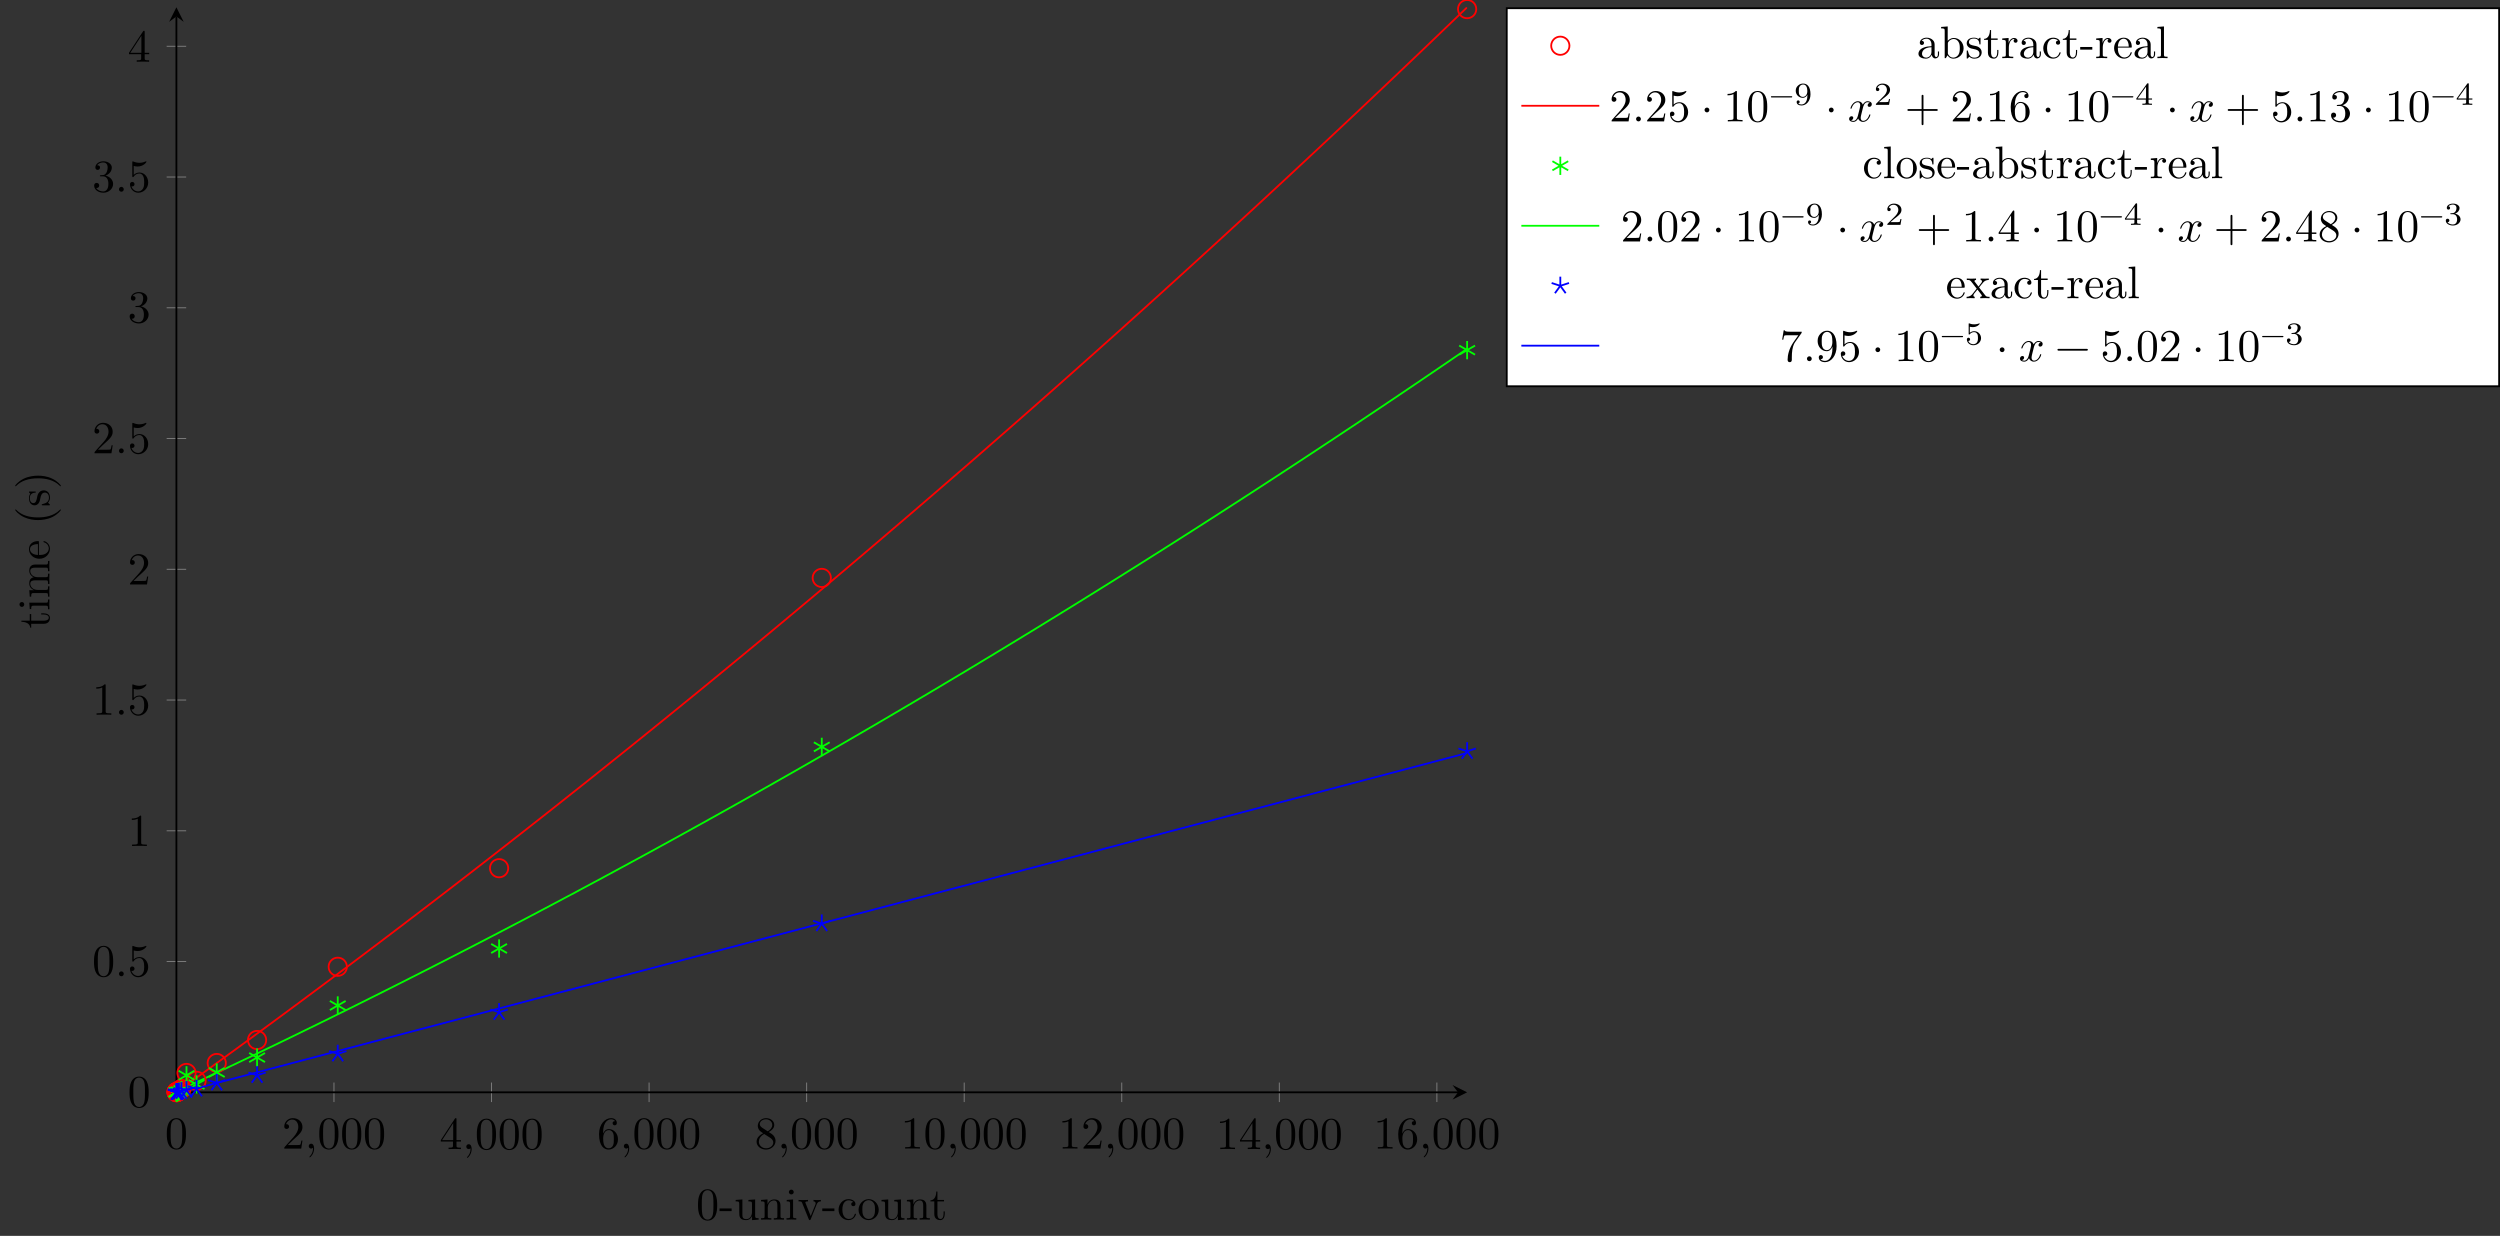 <?xml version="1.0" encoding="UTF-8"?>
<svg xmlns="http://www.w3.org/2000/svg" xmlns:xlink="http://www.w3.org/1999/xlink" width="545.618pt" height="269.721pt" viewBox="0 0 545.618 269.721" version="1.1">
<rect x="0" y="0" width="545.618" height="269.721" fill="#333333" stroke="none"/>
<defs>
<g>
<symbol overflow="visible" id="glyph0-0">
<path style="stroke:none;" d=""/>
</symbol>
<symbol overflow="visible" id="glyph0-1">
<path style="stroke:none;" d="M 4.578 -3.188 C 4.578 -3.984 4.531 -4.781 4.188 -5.516 C 3.734 -6.484 2.906 -6.641 2.5 -6.641 C 1.891 -6.641 1.172 -6.375 0.75 -5.453 C 0.438 -4.766 0.391 -3.984 0.391 -3.188 C 0.391 -2.438 0.422 -1.547 0.844 -0.781 C 1.266 0.016 2 0.219 2.484 0.219 C 3.016 0.219 3.781 0.016 4.219 -0.938 C 4.531 -1.625 4.578 -2.406 4.578 -3.188 Z M 3.766 -3.312 C 3.766 -2.562 3.766 -1.891 3.656 -1.25 C 3.5 -0.297 2.938 0 2.484 0 C 2.094 0 1.5 -0.25 1.328 -1.203 C 1.219 -1.797 1.219 -2.719 1.219 -3.312 C 1.219 -3.953 1.219 -4.609 1.297 -5.141 C 1.484 -6.328 2.234 -6.422 2.484 -6.422 C 2.812 -6.422 3.469 -6.234 3.656 -5.25 C 3.766 -4.688 3.766 -3.938 3.766 -3.312 Z M 3.766 -3.312 "/>
</symbol>
<symbol overflow="visible" id="glyph0-2">
<path style="stroke:none;" d="M 4.469 -1.734 L 4.234 -1.734 C 4.172 -1.438 4.109 -1 4 -0.844 C 3.938 -0.766 3.281 -0.766 3.062 -0.766 L 1.266 -0.766 L 2.328 -1.797 C 3.875 -3.172 4.469 -3.703 4.469 -4.703 C 4.469 -5.844 3.578 -6.641 2.359 -6.641 C 1.234 -6.641 0.5 -5.719 0.5 -4.828 C 0.5 -4.281 1 -4.281 1.031 -4.281 C 1.203 -4.281 1.547 -4.391 1.547 -4.812 C 1.547 -5.062 1.359 -5.328 1.016 -5.328 C 0.938 -5.328 0.922 -5.328 0.891 -5.312 C 1.109 -5.969 1.656 -6.328 2.234 -6.328 C 3.141 -6.328 3.562 -5.516 3.562 -4.703 C 3.562 -3.906 3.078 -3.125 2.516 -2.5 L 0.609 -0.375 C 0.5 -0.266 0.5 -0.234 0.5 0 L 4.203 0 Z M 4.469 -1.734 "/>
</symbol>
<symbol overflow="visible" id="glyph0-3">
<path style="stroke:none;" d="M 2.031 -0.016 C 2.031 -0.672 1.781 -1.062 1.391 -1.062 C 1.062 -1.062 0.859 -0.812 0.859 -0.531 C 0.859 -0.266 1.062 0 1.391 0 C 1.5 0 1.641 -0.047 1.734 -0.125 C 1.766 -0.156 1.781 -0.156 1.781 -0.156 C 1.781 -0.156 1.797 -0.156 1.797 -0.016 C 1.797 0.734 1.453 1.328 1.125 1.656 C 1.016 1.766 1.016 1.781 1.016 1.812 C 1.016 1.891 1.062 1.922 1.109 1.922 C 1.219 1.922 2.031 1.156 2.031 -0.016 Z M 2.031 -0.016 "/>
</symbol>
<symbol overflow="visible" id="glyph0-4">
<path style="stroke:none;" d="M 4.688 -1.641 L 4.688 -1.953 L 3.703 -1.953 L 3.703 -6.484 C 3.703 -6.688 3.703 -6.75 3.531 -6.75 C 3.453 -6.75 3.422 -6.75 3.344 -6.625 L 0.281 -1.953 L 0.281 -1.641 L 2.938 -1.641 L 2.938 -0.781 C 2.938 -0.422 2.906 -0.312 2.172 -0.312 L 1.969 -0.312 L 1.969 0 C 2.375 -0.031 2.891 -0.031 3.312 -0.031 C 3.734 -0.031 4.25 -0.031 4.672 0 L 4.672 -0.312 L 4.453 -0.312 C 3.719 -0.312 3.703 -0.422 3.703 -0.781 L 3.703 -1.641 Z M 2.984 -1.953 L 0.562 -1.953 L 2.984 -5.672 Z M 2.984 -1.953 "/>
</symbol>
<symbol overflow="visible" id="glyph0-5">
<path style="stroke:none;" d="M 4.562 -2.031 C 4.562 -3.297 3.672 -4.25 2.562 -4.25 C 1.891 -4.25 1.516 -3.75 1.312 -3.266 L 1.312 -3.516 C 1.312 -6.031 2.547 -6.391 3.062 -6.391 C 3.297 -6.391 3.719 -6.328 3.938 -5.984 C 3.781 -5.984 3.391 -5.984 3.391 -5.547 C 3.391 -5.234 3.625 -5.078 3.844 -5.078 C 4 -5.078 4.312 -5.172 4.312 -5.562 C 4.312 -6.156 3.875 -6.641 3.047 -6.641 C 1.766 -6.641 0.422 -5.359 0.422 -3.156 C 0.422 -0.484 1.578 0.219 2.5 0.219 C 3.609 0.219 4.562 -0.719 4.562 -2.031 Z M 3.656 -2.047 C 3.656 -1.562 3.656 -1.062 3.484 -0.703 C 3.188 -0.109 2.734 -0.062 2.5 -0.062 C 1.875 -0.062 1.578 -0.656 1.516 -0.812 C 1.328 -1.281 1.328 -2.078 1.328 -2.25 C 1.328 -3.031 1.656 -4.031 2.547 -4.031 C 2.719 -4.031 3.172 -4.031 3.484 -3.406 C 3.656 -3.047 3.656 -2.531 3.656 -2.047 Z M 3.656 -2.047 "/>
</symbol>
<symbol overflow="visible" id="glyph0-6">
<path style="stroke:none;" d="M 4.562 -1.672 C 4.562 -2.031 4.453 -2.484 4.062 -2.906 C 3.875 -3.109 3.719 -3.203 3.078 -3.609 C 3.797 -3.984 4.281 -4.5 4.281 -5.156 C 4.281 -6.078 3.406 -6.641 2.5 -6.641 C 1.5 -6.641 0.688 -5.906 0.688 -4.969 C 0.688 -4.797 0.703 -4.344 1.125 -3.875 C 1.234 -3.766 1.609 -3.516 1.859 -3.344 C 1.281 -3.047 0.422 -2.5 0.422 -1.5 C 0.422 -0.453 1.438 0.219 2.484 0.219 C 3.609 0.219 4.562 -0.609 4.562 -1.672 Z M 3.844 -5.156 C 3.844 -4.578 3.453 -4.109 2.859 -3.766 L 1.625 -4.562 C 1.172 -4.859 1.125 -5.188 1.125 -5.359 C 1.125 -5.969 1.781 -6.391 2.484 -6.391 C 3.203 -6.391 3.844 -5.875 3.844 -5.156 Z M 4.062 -1.312 C 4.062 -0.578 3.312 -0.062 2.5 -0.062 C 1.641 -0.062 0.922 -0.672 0.922 -1.5 C 0.922 -2.078 1.234 -2.719 2.078 -3.188 L 3.312 -2.406 C 3.594 -2.219 4.062 -1.922 4.062 -1.312 Z M 4.062 -1.312 "/>
</symbol>
<symbol overflow="visible" id="glyph0-7">
<path style="stroke:none;" d="M 4.172 0 L 4.172 -0.312 L 3.859 -0.312 C 2.953 -0.312 2.938 -0.422 2.938 -0.781 L 2.938 -6.375 C 2.938 -6.625 2.938 -6.641 2.703 -6.641 C 2.078 -6 1.203 -6 0.891 -6 L 0.891 -5.688 C 1.094 -5.688 1.672 -5.688 2.188 -5.953 L 2.188 -0.781 C 2.188 -0.422 2.156 -0.312 1.266 -0.312 L 0.953 -0.312 L 0.953 0 C 1.297 -0.031 2.156 -0.031 2.562 -0.031 C 2.953 -0.031 3.828 -0.031 4.172 0 Z M 4.172 0 "/>
</symbol>
<symbol overflow="visible" id="glyph0-8">
<path style="stroke:none;" d="M 1.906 -0.531 C 1.906 -0.812 1.672 -1.062 1.391 -1.062 C 1.094 -1.062 0.859 -0.812 0.859 -0.531 C 0.859 -0.234 1.094 0 1.391 0 C 1.672 0 1.906 -0.234 1.906 -0.531 Z M 1.906 -0.531 "/>
</symbol>
<symbol overflow="visible" id="glyph0-9">
<path style="stroke:none;" d="M 4.469 -2 C 4.469 -3.188 3.656 -4.188 2.578 -4.188 C 2.109 -4.188 1.672 -4.031 1.312 -3.672 L 1.312 -5.625 C 1.516 -5.562 1.844 -5.5 2.156 -5.5 C 3.391 -5.5 4.094 -6.406 4.094 -6.531 C 4.094 -6.594 4.062 -6.641 3.984 -6.641 C 3.984 -6.641 3.953 -6.641 3.906 -6.609 C 3.703 -6.516 3.219 -6.312 2.547 -6.312 C 2.156 -6.312 1.688 -6.391 1.219 -6.594 C 1.141 -6.625 1.109 -6.625 1.109 -6.625 C 1 -6.625 1 -6.547 1 -6.391 L 1 -3.438 C 1 -3.266 1 -3.188 1.141 -3.188 C 1.219 -3.188 1.234 -3.203 1.281 -3.266 C 1.391 -3.422 1.75 -3.969 2.562 -3.969 C 3.078 -3.969 3.328 -3.516 3.406 -3.328 C 3.562 -2.953 3.594 -2.578 3.594 -2.078 C 3.594 -1.719 3.594 -1.125 3.344 -0.703 C 3.109 -0.312 2.734 -0.062 2.281 -0.062 C 1.562 -0.062 0.984 -0.594 0.812 -1.172 C 0.844 -1.172 0.875 -1.156 0.984 -1.156 C 1.312 -1.156 1.484 -1.406 1.484 -1.641 C 1.484 -1.891 1.312 -2.141 0.984 -2.141 C 0.844 -2.141 0.5 -2.062 0.5 -1.609 C 0.5 -0.75 1.188 0.219 2.297 0.219 C 3.453 0.219 4.469 -0.734 4.469 -2 Z M 4.469 -2 "/>
</symbol>
<symbol overflow="visible" id="glyph0-10">
<path style="stroke:none;" d="M 4.562 -1.703 C 4.562 -2.516 3.922 -3.297 2.891 -3.516 C 3.703 -3.781 4.281 -4.469 4.281 -5.266 C 4.281 -6.078 3.406 -6.641 2.453 -6.641 C 1.453 -6.641 0.688 -6.047 0.688 -5.281 C 0.688 -4.953 0.906 -4.766 1.203 -4.766 C 1.5 -4.766 1.703 -4.984 1.703 -5.281 C 1.703 -5.766 1.234 -5.766 1.094 -5.766 C 1.391 -6.266 2.047 -6.391 2.406 -6.391 C 2.828 -6.391 3.375 -6.172 3.375 -5.281 C 3.375 -5.156 3.344 -4.578 3.094 -4.141 C 2.797 -3.656 2.453 -3.625 2.203 -3.625 C 2.125 -3.609 1.891 -3.594 1.812 -3.594 C 1.734 -3.578 1.672 -3.562 1.672 -3.469 C 1.672 -3.359 1.734 -3.359 1.906 -3.359 L 2.344 -3.359 C 3.156 -3.359 3.531 -2.688 3.531 -1.703 C 3.531 -0.344 2.844 -0.062 2.406 -0.062 C 1.969 -0.062 1.219 -0.234 0.875 -0.812 C 1.219 -0.766 1.531 -0.984 1.531 -1.359 C 1.531 -1.719 1.266 -1.922 0.984 -1.922 C 0.734 -1.922 0.422 -1.781 0.422 -1.344 C 0.422 -0.438 1.344 0.219 2.438 0.219 C 3.656 0.219 4.562 -0.688 4.562 -1.703 Z M 4.562 -1.703 "/>
</symbol>
<symbol overflow="visible" id="glyph0-11">
<path style="stroke:none;" d="M 1.906 -2.5 C 1.906 -2.781 1.672 -3.016 1.391 -3.016 C 1.094 -3.016 0.859 -2.781 0.859 -2.5 C 0.859 -2.203 1.094 -1.969 1.391 -1.969 C 1.672 -1.969 1.906 -2.203 1.906 -2.5 Z M 1.906 -2.5 "/>
</symbol>
<symbol overflow="visible" id="glyph0-12">
<path style="stroke:none;" d="M 5.25 -3.75 C 5.25 -4.266 4.672 -4.406 4.328 -4.406 C 3.75 -4.406 3.406 -3.875 3.281 -3.656 C 3.031 -4.312 2.5 -4.406 2.203 -4.406 C 1.172 -4.406 0.594 -3.125 0.594 -2.875 C 0.594 -2.766 0.719 -2.766 0.719 -2.766 C 0.797 -2.766 0.828 -2.797 0.844 -2.875 C 1.188 -3.938 1.844 -4.188 2.188 -4.188 C 2.375 -4.188 2.719 -4.094 2.719 -3.516 C 2.719 -3.203 2.547 -2.547 2.188 -1.141 C 2.031 -0.531 1.672 -0.109 1.234 -0.109 C 1.172 -0.109 0.953 -0.109 0.734 -0.234 C 0.984 -0.297 1.203 -0.5 1.203 -0.781 C 1.203 -1.047 0.984 -1.125 0.844 -1.125 C 0.531 -1.125 0.297 -0.875 0.297 -0.547 C 0.297 -0.094 0.781 0.109 1.219 0.109 C 1.891 0.109 2.25 -0.594 2.266 -0.641 C 2.391 -0.281 2.75 0.109 3.344 0.109 C 4.375 0.109 4.938 -1.172 4.938 -1.422 C 4.938 -1.531 4.859 -1.531 4.828 -1.531 C 4.734 -1.531 4.719 -1.484 4.688 -1.422 C 4.359 -0.344 3.688 -0.109 3.375 -0.109 C 2.984 -0.109 2.828 -0.422 2.828 -0.766 C 2.828 -0.984 2.875 -1.203 2.984 -1.641 L 3.328 -3.016 C 3.391 -3.266 3.625 -4.188 4.312 -4.188 C 4.359 -4.188 4.609 -4.188 4.812 -4.062 C 4.531 -4 4.344 -3.766 4.344 -3.516 C 4.344 -3.359 4.453 -3.172 4.719 -3.172 C 4.938 -3.172 5.25 -3.344 5.25 -3.75 Z M 5.25 -3.75 "/>
</symbol>
<symbol overflow="visible" id="glyph0-13">
<path style="stroke:none;" d="M 7.203 -2.5 C 7.203 -2.609 7.109 -2.688 7 -2.688 L 4.078 -2.688 L 4.078 -5.609 C 4.078 -5.719 3.984 -5.812 3.875 -5.812 C 3.766 -5.812 3.672 -5.719 3.672 -5.609 L 3.672 -2.688 L 0.75 -2.688 C 0.641 -2.688 0.562 -2.609 0.562 -2.5 C 0.562 -2.375 0.641 -2.297 0.75 -2.297 L 3.672 -2.297 L 3.672 0.625 C 3.672 0.734 3.766 0.828 3.875 0.828 C 3.984 0.828 4.078 0.734 4.078 0.625 L 4.078 -2.297 L 7 -2.297 C 7.109 -2.297 7.203 -2.375 7.203 -2.5 Z M 7.203 -2.5 "/>
</symbol>
<symbol overflow="visible" id="glyph0-14">
<path style="stroke:none;" d="M 4.828 -6.422 L 2.406 -6.422 C 1.203 -6.422 1.172 -6.547 1.141 -6.734 L 0.891 -6.734 L 0.562 -4.688 L 0.812 -4.688 C 0.844 -4.844 0.922 -5.469 1.062 -5.594 C 1.125 -5.656 1.906 -5.656 2.031 -5.656 L 4.094 -5.656 L 2.984 -4.078 C 2.078 -2.734 1.75 -1.344 1.75 -0.328 C 1.75 -0.234 1.75 0.219 2.219 0.219 C 2.672 0.219 2.672 -0.234 2.672 -0.328 L 2.672 -0.844 C 2.672 -1.391 2.703 -1.938 2.781 -2.469 C 2.828 -2.703 2.953 -3.562 3.406 -4.172 L 4.75 -6.078 C 4.828 -6.188 4.828 -6.203 4.828 -6.422 Z M 4.828 -6.422 "/>
</symbol>
<symbol overflow="visible" id="glyph0-15">
<path style="stroke:none;" d="M 4.562 -3.281 C 4.562 -5.969 3.406 -6.641 2.516 -6.641 C 1.969 -6.641 1.484 -6.453 1.062 -6.016 C 0.641 -5.562 0.422 -5.141 0.422 -4.391 C 0.422 -3.156 1.297 -2.172 2.406 -2.172 C 3.016 -2.172 3.422 -2.594 3.656 -3.172 L 3.656 -2.844 C 3.656 -0.516 2.625 -0.062 2.047 -0.062 C 1.875 -0.062 1.328 -0.078 1.062 -0.422 C 1.5 -0.422 1.578 -0.703 1.578 -0.875 C 1.578 -1.188 1.344 -1.328 1.125 -1.328 C 0.969 -1.328 0.672 -1.25 0.672 -0.859 C 0.672 -0.188 1.203 0.219 2.047 0.219 C 3.344 0.219 4.562 -1.141 4.562 -3.281 Z M 3.641 -4.203 C 3.641 -3.375 3.297 -2.406 2.422 -2.406 C 2.266 -2.406 1.797 -2.406 1.5 -3.031 C 1.312 -3.406 1.312 -3.891 1.312 -4.391 C 1.312 -4.922 1.312 -5.391 1.531 -5.766 C 1.797 -6.266 2.172 -6.391 2.516 -6.391 C 2.984 -6.391 3.312 -6.047 3.484 -5.609 C 3.594 -5.281 3.641 -4.656 3.641 -4.203 Z M 3.641 -4.203 "/>
</symbol>
<symbol overflow="visible" id="glyph0-16">
<path style="stroke:none;" d="M 7.203 -2.5 C 7.203 -2.609 7.109 -2.688 7 -2.688 L 0.75 -2.688 C 0.641 -2.688 0.562 -2.609 0.562 -2.5 C 0.562 -2.375 0.641 -2.297 0.75 -2.297 L 7 -2.297 C 7.109 -2.297 7.203 -2.375 7.203 -2.5 Z M 7.203 -2.5 "/>
</symbol>
<symbol overflow="visible" id="glyph1-0">
<path style="stroke:none;" d=""/>
</symbol>
<symbol overflow="visible" id="glyph1-1">
<path style="stroke:none;" d="M 4.578 -3.188 C 4.578 -3.984 4.531 -4.781 4.188 -5.516 C 3.734 -6.484 2.906 -6.641 2.5 -6.641 C 1.891 -6.641 1.172 -6.375 0.75 -5.453 C 0.438 -4.766 0.391 -3.984 0.391 -3.188 C 0.391 -2.438 0.422 -1.547 0.844 -0.781 C 1.266 0.016 2 0.219 2.484 0.219 C 3.016 0.219 3.781 0.016 4.219 -0.938 C 4.531 -1.625 4.578 -2.406 4.578 -3.188 Z M 3.766 -3.312 C 3.766 -2.562 3.766 -1.891 3.656 -1.25 C 3.5 -0.297 2.938 0 2.484 0 C 2.094 0 1.5 -0.25 1.328 -1.203 C 1.219 -1.797 1.219 -2.719 1.219 -3.312 C 1.219 -3.953 1.219 -4.609 1.297 -5.141 C 1.484 -6.328 2.234 -6.422 2.484 -6.422 C 2.812 -6.422 3.469 -6.234 3.656 -5.25 C 3.766 -4.688 3.766 -3.938 3.766 -3.312 Z M 3.766 -3.312 "/>
</symbol>
<symbol overflow="visible" id="glyph1-2">
<path style="stroke:none;" d="M 2.75 -1.859 L 2.75 -2.438 L 0.109 -2.438 L 0.109 -1.859 Z M 2.75 -1.859 "/>
</symbol>
<symbol overflow="visible" id="glyph1-3">
<path style="stroke:none;" d="M 5.328 0 L 5.328 -0.312 C 4.641 -0.312 4.562 -0.375 4.562 -0.875 L 4.562 -4.406 L 3.094 -4.297 L 3.094 -3.984 C 3.781 -3.984 3.875 -3.922 3.875 -3.422 L 3.875 -1.656 C 3.875 -0.781 3.391 -0.109 2.656 -0.109 C 1.828 -0.109 1.781 -0.578 1.781 -1.094 L 1.781 -4.406 L 0.312 -4.297 L 0.312 -3.984 C 1.094 -3.984 1.094 -3.953 1.094 -3.078 L 1.094 -1.578 C 1.094 -0.797 1.094 0.109 2.609 0.109 C 3.172 0.109 3.609 -0.172 3.891 -0.781 L 3.891 0.109 Z M 5.328 0 "/>
</symbol>
<symbol overflow="visible" id="glyph1-4">
<path style="stroke:none;" d="M 5.328 0 L 5.328 -0.312 C 4.812 -0.312 4.562 -0.312 4.562 -0.609 L 4.562 -2.516 C 4.562 -3.375 4.562 -3.672 4.25 -4.031 C 4.109 -4.203 3.781 -4.406 3.203 -4.406 C 2.469 -4.406 2 -3.984 1.719 -3.359 L 1.719 -4.406 L 0.312 -4.297 L 0.312 -3.984 C 1.016 -3.984 1.094 -3.922 1.094 -3.422 L 1.094 -0.75 C 1.094 -0.312 0.984 -0.312 0.312 -0.312 L 0.312 0 L 1.453 -0.031 L 2.562 0 L 2.562 -0.312 C 1.891 -0.312 1.781 -0.312 1.781 -0.75 L 1.781 -2.594 C 1.781 -3.625 2.5 -4.188 3.125 -4.188 C 3.766 -4.188 3.875 -3.656 3.875 -3.078 L 3.875 -0.75 C 3.875 -0.312 3.766 -0.312 3.094 -0.312 L 3.094 0 L 4.219 -0.031 Z M 5.328 0 "/>
</symbol>
<symbol overflow="visible" id="glyph1-5">
<path style="stroke:none;" d="M 2.469 0 L 2.469 -0.312 C 1.797 -0.312 1.766 -0.359 1.766 -0.75 L 1.766 -4.406 L 0.375 -4.297 L 0.375 -3.984 C 1.016 -3.984 1.109 -3.922 1.109 -3.438 L 1.109 -0.75 C 1.109 -0.312 1 -0.312 0.328 -0.312 L 0.328 0 L 1.422 -0.031 C 1.781 -0.031 2.125 -0.016 2.469 0 Z M 1.906 -6.016 C 1.906 -6.297 1.688 -6.547 1.391 -6.547 C 1.047 -6.547 0.844 -6.266 0.844 -6.016 C 0.844 -5.75 1.078 -5.5 1.375 -5.5 C 1.719 -5.5 1.906 -5.766 1.906 -6.016 Z M 1.906 -6.016 "/>
</symbol>
<symbol overflow="visible" id="glyph1-6">
<path style="stroke:none;" d="M 5.062 -3.984 L 5.062 -4.297 C 4.828 -4.281 4.547 -4.266 4.312 -4.266 L 3.453 -4.297 L 3.453 -3.984 C 3.812 -3.984 3.922 -3.75 3.922 -3.562 C 3.922 -3.469 3.906 -3.422 3.875 -3.312 L 2.844 -0.781 L 1.734 -3.562 C 1.672 -3.688 1.672 -3.734 1.672 -3.734 C 1.672 -3.984 2.062 -3.984 2.25 -3.984 L 2.25 -4.297 L 1.156 -4.266 C 0.891 -4.266 0.484 -4.281 0.188 -4.297 L 0.188 -3.984 C 0.812 -3.984 0.859 -3.922 0.984 -3.625 L 2.422 -0.078 C 2.484 0.062 2.5 0.109 2.625 0.109 C 2.766 0.109 2.797 0.016 2.844 -0.078 L 4.141 -3.312 C 4.234 -3.547 4.406 -3.984 5.062 -3.984 Z M 5.062 -3.984 "/>
</symbol>
<symbol overflow="visible" id="glyph1-7">
<path style="stroke:none;" d="M 4.141 -1.188 C 4.141 -1.281 4.031 -1.281 4 -1.281 C 3.922 -1.281 3.891 -1.25 3.875 -1.188 C 3.594 -0.266 2.938 -0.141 2.578 -0.141 C 2.047 -0.141 1.172 -0.562 1.172 -2.172 C 1.172 -3.797 1.984 -4.219 2.516 -4.219 C 2.609 -4.219 3.234 -4.203 3.578 -3.844 C 3.172 -3.812 3.109 -3.516 3.109 -3.391 C 3.109 -3.125 3.297 -2.938 3.562 -2.938 C 3.828 -2.938 4.031 -3.094 4.031 -3.406 C 4.031 -4.078 3.266 -4.469 2.5 -4.469 C 1.25 -4.469 0.344 -3.391 0.344 -2.156 C 0.344 -0.875 1.328 0.109 2.484 0.109 C 3.812 0.109 4.141 -1.094 4.141 -1.188 Z M 4.141 -1.188 "/>
</symbol>
<symbol overflow="visible" id="glyph1-8">
<path style="stroke:none;" d="M 4.688 -2.141 C 4.688 -3.406 3.703 -4.469 2.5 -4.469 C 1.25 -4.469 0.281 -3.375 0.281 -2.141 C 0.281 -0.844 1.312 0.109 2.484 0.109 C 3.688 0.109 4.688 -0.875 4.688 -2.141 Z M 3.875 -2.219 C 3.875 -1.859 3.875 -1.312 3.656 -0.875 C 3.422 -0.422 2.984 -0.141 2.5 -0.141 C 2.062 -0.141 1.625 -0.344 1.359 -0.812 C 1.109 -1.25 1.109 -1.859 1.109 -2.219 C 1.109 -2.609 1.109 -3.141 1.344 -3.578 C 1.609 -4.031 2.078 -4.25 2.484 -4.25 C 2.922 -4.25 3.344 -4.031 3.609 -3.594 C 3.875 -3.172 3.875 -2.594 3.875 -2.219 Z M 3.875 -2.219 "/>
</symbol>
<symbol overflow="visible" id="glyph1-9">
<path style="stroke:none;" d="M 3.312 -1.234 L 3.312 -1.797 L 3.062 -1.797 L 3.062 -1.25 C 3.062 -0.516 2.766 -0.141 2.391 -0.141 C 1.719 -0.141 1.719 -1.047 1.719 -1.219 L 1.719 -3.984 L 3.156 -3.984 L 3.156 -4.297 L 1.719 -4.297 L 1.719 -6.125 L 1.469 -6.125 C 1.469 -5.312 1.172 -4.25 0.188 -4.203 L 0.188 -3.984 L 1.031 -3.984 L 1.031 -1.234 C 1.031 -0.016 1.969 0.109 2.328 0.109 C 3.031 0.109 3.312 -0.594 3.312 -1.234 Z M 3.312 -1.234 "/>
</symbol>
<symbol overflow="visible" id="glyph1-10">
<path style="stroke:none;" d="M 4.812 -0.891 L 4.812 -1.453 L 4.562 -1.453 L 4.562 -0.891 C 4.562 -0.312 4.312 -0.25 4.203 -0.25 C 3.875 -0.25 3.844 -0.703 3.844 -0.75 L 3.844 -2.734 C 3.844 -3.156 3.844 -3.547 3.484 -3.922 C 3.094 -4.312 2.594 -4.469 2.109 -4.469 C 1.297 -4.469 0.609 -4 0.609 -3.344 C 0.609 -3.047 0.812 -2.875 1.062 -2.875 C 1.344 -2.875 1.531 -3.078 1.531 -3.328 C 1.531 -3.453 1.469 -3.781 1.016 -3.781 C 1.281 -4.141 1.781 -4.25 2.094 -4.25 C 2.578 -4.25 3.156 -3.859 3.156 -2.969 L 3.156 -2.609 C 2.641 -2.578 1.938 -2.547 1.312 -2.25 C 0.562 -1.906 0.312 -1.391 0.312 -0.953 C 0.312 -0.141 1.281 0.109 1.906 0.109 C 2.578 0.109 3.031 -0.297 3.219 -0.75 C 3.266 -0.359 3.531 0.062 4 0.062 C 4.203 0.062 4.812 -0.078 4.812 -0.891 Z M 3.156 -1.391 C 3.156 -0.453 2.438 -0.109 1.984 -0.109 C 1.5 -0.109 1.094 -0.453 1.094 -0.953 C 1.094 -1.5 1.5 -2.328 3.156 -2.391 Z M 3.156 -1.391 "/>
</symbol>
<symbol overflow="visible" id="glyph1-11">
<path style="stroke:none;" d="M 5.188 -2.156 C 5.188 -3.422 4.219 -4.406 3.078 -4.406 C 2.297 -4.406 1.875 -3.938 1.719 -3.766 L 1.719 -6.922 L 0.281 -6.812 L 0.281 -6.5 C 0.984 -6.5 1.062 -6.438 1.062 -5.938 L 1.062 0 L 1.312 0 L 1.672 -0.625 C 1.812 -0.391 2.234 0.109 2.969 0.109 C 4.156 0.109 5.188 -0.875 5.188 -2.156 Z M 4.359 -2.156 C 4.359 -1.797 4.344 -1.203 4.062 -0.75 C 3.844 -0.438 3.469 -0.109 2.938 -0.109 C 2.484 -0.109 2.125 -0.344 1.891 -0.719 C 1.75 -0.922 1.75 -0.953 1.75 -1.141 L 1.75 -3.188 C 1.75 -3.375 1.75 -3.391 1.859 -3.547 C 2.25 -4.109 2.797 -4.188 3.031 -4.188 C 3.484 -4.188 3.844 -3.922 4.078 -3.547 C 4.344 -3.141 4.359 -2.578 4.359 -2.156 Z M 4.359 -2.156 "/>
</symbol>
<symbol overflow="visible" id="glyph1-12">
<path style="stroke:none;" d="M 3.594 -1.281 C 3.594 -1.797 3.297 -2.109 3.172 -2.219 C 2.844 -2.547 2.453 -2.625 2.031 -2.703 C 1.469 -2.812 0.812 -2.938 0.812 -3.516 C 0.812 -3.875 1.062 -4.281 1.922 -4.281 C 3.016 -4.281 3.078 -3.375 3.094 -3.078 C 3.094 -2.984 3.203 -2.984 3.203 -2.984 C 3.344 -2.984 3.344 -3.031 3.344 -3.219 L 3.344 -4.234 C 3.344 -4.391 3.344 -4.469 3.234 -4.469 C 3.188 -4.469 3.156 -4.469 3.031 -4.344 C 3 -4.312 2.906 -4.219 2.859 -4.188 C 2.484 -4.469 2.078 -4.469 1.922 -4.469 C 0.703 -4.469 0.328 -3.797 0.328 -3.234 C 0.328 -2.891 0.484 -2.609 0.75 -2.391 C 1.078 -2.141 1.359 -2.078 2.078 -1.938 C 2.297 -1.891 3.109 -1.734 3.109 -1.016 C 3.109 -0.516 2.766 -0.109 1.984 -0.109 C 1.141 -0.109 0.781 -0.672 0.594 -1.531 C 0.562 -1.656 0.562 -1.688 0.453 -1.688 C 0.328 -1.688 0.328 -1.625 0.328 -1.453 L 0.328 -0.125 C 0.328 0.047 0.328 0.109 0.438 0.109 C 0.484 0.109 0.5 0.094 0.688 -0.094 C 0.703 -0.109 0.703 -0.125 0.891 -0.312 C 1.328 0.094 1.781 0.109 1.984 0.109 C 3.125 0.109 3.594 -0.562 3.594 -1.281 Z M 3.594 -1.281 "/>
</symbol>
<symbol overflow="visible" id="glyph1-13">
<path style="stroke:none;" d="M 3.625 -3.797 C 3.625 -4.109 3.312 -4.406 2.891 -4.406 C 2.156 -4.406 1.797 -3.734 1.672 -3.312 L 1.672 -4.406 L 0.281 -4.297 L 0.281 -3.984 C 0.984 -3.984 1.062 -3.922 1.062 -3.422 L 1.062 -0.75 C 1.062 -0.312 0.953 -0.312 0.281 -0.312 L 0.281 0 L 1.422 -0.031 C 1.812 -0.031 2.281 -0.031 2.688 0 L 2.688 -0.312 L 2.469 -0.312 C 1.734 -0.312 1.719 -0.422 1.719 -0.781 L 1.719 -2.312 C 1.719 -3.297 2.141 -4.188 2.891 -4.188 C 2.953 -4.188 2.984 -4.188 3 -4.172 C 2.969 -4.172 2.766 -4.047 2.766 -3.781 C 2.766 -3.516 2.984 -3.359 3.203 -3.359 C 3.375 -3.359 3.625 -3.484 3.625 -3.797 Z M 3.625 -3.797 "/>
</symbol>
<symbol overflow="visible" id="glyph1-14">
<path style="stroke:none;" d="M 4.141 -1.188 C 4.141 -1.281 4.062 -1.312 4 -1.312 C 3.922 -1.312 3.891 -1.25 3.875 -1.172 C 3.531 -0.141 2.625 -0.141 2.531 -0.141 C 2.031 -0.141 1.641 -0.438 1.406 -0.812 C 1.109 -1.281 1.109 -1.938 1.109 -2.297 L 3.891 -2.297 C 4.109 -2.297 4.141 -2.297 4.141 -2.516 C 4.141 -3.5 3.594 -4.469 2.359 -4.469 C 1.203 -4.469 0.281 -3.438 0.281 -2.188 C 0.281 -0.859 1.328 0.109 2.469 0.109 C 3.688 0.109 4.141 -1 4.141 -1.188 Z M 3.484 -2.516 L 1.109 -2.516 C 1.172 -4 2.016 -4.25 2.359 -4.25 C 3.375 -4.25 3.484 -2.906 3.484 -2.516 Z M 3.484 -2.516 "/>
</symbol>
<symbol overflow="visible" id="glyph1-15">
<path style="stroke:none;" d="M 2.547 0 L 2.547 -0.312 C 1.875 -0.312 1.766 -0.312 1.766 -0.75 L 1.766 -6.922 L 0.328 -6.812 L 0.328 -6.5 C 1.031 -6.5 1.109 -6.438 1.109 -5.938 L 1.109 -0.75 C 1.109 -0.312 1 -0.312 0.328 -0.312 L 0.328 0 L 1.438 -0.031 Z M 2.547 0 "/>
</symbol>
<symbol overflow="visible" id="glyph1-16">
<path style="stroke:none;" d="M 5.141 0 L 5.141 -0.312 C 4.609 -0.312 4.422 -0.328 4.203 -0.625 L 2.859 -2.344 C 3.156 -2.719 3.531 -3.203 3.781 -3.469 C 4.094 -3.828 4.5 -3.984 4.969 -3.984 L 4.969 -4.297 C 4.703 -4.281 4.406 -4.266 4.141 -4.266 C 3.844 -4.266 3.312 -4.281 3.188 -4.297 L 3.188 -3.984 C 3.406 -3.969 3.484 -3.844 3.484 -3.672 C 3.484 -3.516 3.375 -3.391 3.328 -3.328 L 2.719 -2.547 L 1.938 -3.562 C 1.844 -3.656 1.844 -3.672 1.844 -3.734 C 1.844 -3.891 2 -3.984 2.188 -3.984 L 2.188 -4.297 L 1.109 -4.266 C 0.906 -4.266 0.438 -4.281 0.172 -4.297 L 0.172 -3.984 C 0.875 -3.984 0.875 -3.984 1.344 -3.375 L 2.328 -2.094 C 1.859 -1.5 1.859 -1.469 1.391 -0.906 C 0.922 -0.328 0.328 -0.312 0.125 -0.312 L 0.125 0 C 0.375 -0.016 0.688 -0.031 0.953 -0.031 L 1.891 0 L 1.891 -0.312 C 1.672 -0.344 1.609 -0.469 1.609 -0.625 C 1.609 -0.844 1.891 -1.172 2.5 -1.891 L 3.266 -0.891 C 3.344 -0.781 3.469 -0.625 3.469 -0.562 C 3.469 -0.469 3.375 -0.312 3.109 -0.312 L 3.109 0 L 4.188 -0.031 C 4.453 -0.031 4.844 -0.016 5.141 0 Z M 5.141 0 "/>
</symbol>
<symbol overflow="visible" id="glyph2-0">
<path style="stroke:none;" d=""/>
</symbol>
<symbol overflow="visible" id="glyph2-1">
<path style="stroke:none;" d="M -1.234 -3.312 L -1.797 -3.312 L -1.797 -3.062 L -1.25 -3.062 C -0.516 -3.062 -0.141 -2.766 -0.141 -2.391 C -0.141 -1.719 -1.047 -1.719 -1.219 -1.719 L -3.984 -1.719 L -3.984 -3.156 L -4.297 -3.156 L -4.297 -1.719 L -6.125 -1.719 L -6.125 -1.469 C -5.312 -1.469 -4.25 -1.172 -4.203 -0.188 L -3.984 -0.188 L -3.984 -1.031 L -1.234 -1.031 C -0.016 -1.031 0.109 -1.969 0.109 -2.328 C 0.109 -3.031 -0.594 -3.312 -1.234 -3.312 Z M -1.234 -3.312 "/>
</symbol>
<symbol overflow="visible" id="glyph2-2">
<path style="stroke:none;" d="M 0 -2.469 L -0.312 -2.469 C -0.312 -1.797 -0.359 -1.766 -0.75 -1.766 L -4.406 -1.766 L -4.297 -0.375 L -3.984 -0.375 C -3.984 -1.016 -3.922 -1.109 -3.438 -1.109 L -0.75 -1.109 C -0.312 -1.109 -0.312 -1 -0.312 -0.328 L 0 -0.328 L -0.031 -1.422 C -0.031 -1.781 -0.016 -2.125 0 -2.469 Z M -6.016 -1.906 C -6.297 -1.906 -6.547 -1.688 -6.547 -1.391 C -6.547 -1.047 -6.266 -0.844 -6.016 -0.844 C -5.75 -0.844 -5.5 -1.078 -5.5 -1.375 C -5.5 -1.719 -5.766 -1.906 -6.016 -1.906 Z M -6.016 -1.906 "/>
</symbol>
<symbol overflow="visible" id="glyph2-3">
<path style="stroke:none;" d="M 0 -8.109 L -0.312 -8.109 C -0.312 -7.594 -0.312 -7.344 -0.609 -7.328 L -2.516 -7.328 C -3.375 -7.328 -3.672 -7.328 -4.031 -7.016 C -4.203 -6.875 -4.406 -6.547 -4.406 -5.969 C -4.406 -5.141 -3.812 -4.688 -3.422 -4.531 C -4.297 -4.391 -4.406 -3.656 -4.406 -3.203 C -4.406 -2.469 -3.984 -2 -3.359 -1.719 L -4.406 -1.719 L -4.297 -0.312 L -3.984 -0.312 C -3.984 -1.016 -3.922 -1.094 -3.422 -1.094 L -0.75 -1.094 C -0.312 -1.094 -0.312 -0.984 -0.312 -0.312 L 0 -0.312 L -0.031 -1.453 L 0 -2.562 L -0.312 -2.562 C -0.312 -1.891 -0.312 -1.781 -0.75 -1.781 L -2.594 -1.781 C -3.625 -1.781 -4.188 -2.5 -4.188 -3.125 C -4.188 -3.766 -3.656 -3.875 -3.078 -3.875 L -0.75 -3.875 C -0.312 -3.875 -0.312 -3.766 -0.312 -3.094 L 0 -3.094 L -0.031 -4.219 L 0 -5.328 L -0.312 -5.328 C -0.312 -4.672 -0.312 -4.562 -0.75 -4.562 L -2.594 -4.562 C -3.625 -4.562 -4.188 -5.266 -4.188 -5.906 C -4.188 -6.531 -3.656 -6.641 -3.078 -6.641 L -0.75 -6.641 C -0.312 -6.641 -0.312 -6.531 -0.312 -5.859 L 0 -5.859 L -0.031 -6.984 Z M 0 -8.109 "/>
</symbol>
<symbol overflow="visible" id="glyph2-4">
<path style="stroke:none;" d="M -1.188 -4.141 C -1.281 -4.141 -1.312 -4.062 -1.312 -4 C -1.312 -3.922 -1.25 -3.891 -1.172 -3.875 C -0.141 -3.531 -0.141 -2.625 -0.141 -2.531 C -0.141 -2.031 -0.438 -1.641 -0.812 -1.406 C -1.281 -1.109 -1.938 -1.109 -2.297 -1.109 L -2.297 -3.891 C -2.297 -4.109 -2.297 -4.141 -2.516 -4.141 C -3.5 -4.141 -4.469 -3.594 -4.469 -2.359 C -4.469 -1.203 -3.438 -0.281 -2.188 -0.281 C -0.859 -0.281 0.109 -1.328 0.109 -2.469 C 0.109 -3.688 -1 -4.141 -1.188 -4.141 Z M -2.516 -3.484 L -2.516 -1.109 C -4 -1.172 -4.25 -2.016 -4.25 -2.359 C -4.25 -3.375 -2.906 -3.484 -2.516 -3.484 Z M -2.516 -3.484 "/>
</symbol>
<symbol overflow="visible" id="glyph2-5">
<path style="stroke:none;" d="M 2.391 -3.297 C 2.359 -3.297 2.344 -3.297 2.172 -3.125 C 0.922 -1.891 -0.969 -1.562 -2.5 -1.562 C -4.234 -1.562 -5.969 -1.938 -7.203 -3.172 C -7.328 -3.297 -7.344 -3.297 -7.375 -3.297 C -7.453 -3.297 -7.484 -3.266 -7.484 -3.203 C -7.484 -3.094 -6.797 -2.203 -5.531 -1.609 C -4.438 -1.109 -3.328 -0.984 -2.5 -0.984 C -1.719 -0.984 -0.516 -1.094 0.625 -1.641 C 1.844 -2.25 2.5 -3.094 2.5 -3.203 C 2.5 -3.266 2.469 -3.297 2.391 -3.297 Z M 2.391 -3.297 "/>
</symbol>
<symbol overflow="visible" id="glyph2-6">
<path style="stroke:none;" d="M -1.281 -3.594 C -1.797 -3.594 -2.109 -3.297 -2.219 -3.172 C -2.547 -2.844 -2.625 -2.453 -2.703 -2.031 C -2.812 -1.469 -2.938 -0.812 -3.516 -0.812 C -3.875 -0.812 -4.281 -1.062 -4.281 -1.922 C -4.281 -3.016 -3.375 -3.078 -3.078 -3.094 C -2.984 -3.094 -2.984 -3.203 -2.984 -3.203 C -2.984 -3.344 -3.031 -3.344 -3.219 -3.344 L -4.234 -3.344 C -4.391 -3.344 -4.469 -3.344 -4.469 -3.234 C -4.469 -3.188 -4.469 -3.156 -4.344 -3.031 C -4.312 -3 -4.219 -2.906 -4.188 -2.859 C -4.469 -2.484 -4.469 -2.078 -4.469 -1.922 C -4.469 -0.703 -3.797 -0.328 -3.234 -0.328 C -2.891 -0.328 -2.609 -0.484 -2.391 -0.75 C -2.141 -1.078 -2.078 -1.359 -1.938 -2.078 C -1.891 -2.297 -1.734 -3.109 -1.016 -3.109 C -0.516 -3.109 -0.109 -2.766 -0.109 -1.984 C -0.109 -1.141 -0.672 -0.781 -1.531 -0.594 C -1.656 -0.562 -1.688 -0.562 -1.688 -0.453 C -1.688 -0.328 -1.625 -0.328 -1.453 -0.328 L -0.125 -0.328 C 0.047 -0.328 0.109 -0.328 0.109 -0.438 C 0.109 -0.484 0.094 -0.5 -0.094 -0.688 C -0.109 -0.703 -0.125 -0.703 -0.312 -0.891 C 0.094 -1.328 0.109 -1.781 0.109 -1.984 C 0.109 -3.125 -0.562 -3.594 -1.281 -3.594 Z M -1.281 -3.594 "/>
</symbol>
<symbol overflow="visible" id="glyph2-7">
<path style="stroke:none;" d="M -2.5 -2.875 C -3.266 -2.875 -4.469 -2.766 -5.609 -2.219 C -6.828 -1.625 -7.484 -0.766 -7.484 -0.672 C -7.484 -0.609 -7.438 -0.562 -7.375 -0.562 C -7.344 -0.562 -7.328 -0.562 -7.141 -0.75 C -6.156 -1.734 -4.578 -2.297 -2.5 -2.297 C -0.781 -2.297 0.969 -1.938 2.219 -0.703 C 2.344 -0.562 2.359 -0.562 2.391 -0.562 C 2.453 -0.562 2.5 -0.609 2.5 -0.672 C 2.5 -0.766 1.812 -1.672 0.547 -2.25 C -0.547 -2.766 -1.656 -2.875 -2.5 -2.875 Z M -2.5 -2.875 "/>
</symbol>
<symbol overflow="visible" id="glyph3-0">
<path style="stroke:none;" d=""/>
</symbol>
<symbol overflow="visible" id="glyph3-1">
<path style="stroke:none;" d="M 5.047 -1.75 C 5.047 -1.828 4.984 -1.891 4.906 -1.891 L 0.531 -1.891 C 0.453 -1.891 0.391 -1.828 0.391 -1.75 C 0.391 -1.672 0.453 -1.609 0.531 -1.609 L 4.906 -1.609 C 4.984 -1.609 5.047 -1.672 5.047 -1.75 Z M 5.047 -1.75 "/>
</symbol>
<symbol overflow="visible" id="glyph3-2">
<path style="stroke:none;" d="M 3.594 -2.297 C 3.594 -4.031 2.828 -4.641 2 -4.641 C 1.781 -4.641 1.297 -4.609 0.891 -4.219 C 0.656 -3.984 0.375 -3.703 0.375 -3.078 C 0.375 -2.188 1.078 -1.531 1.906 -1.531 C 2.453 -1.531 2.766 -1.906 2.922 -2.219 L 2.922 -2.078 C 2.922 -0.344 2.062 -0.078 1.641 -0.078 C 1.484 -0.078 1.125 -0.094 0.922 -0.312 C 1.219 -0.344 1.234 -0.578 1.234 -0.641 C 1.234 -0.812 1.125 -0.969 0.906 -0.969 C 0.703 -0.969 0.578 -0.828 0.578 -0.625 C 0.578 -0.156 0.969 0.141 1.641 0.141 C 2.641 0.141 3.594 -0.797 3.594 -2.297 Z M 2.906 -3 C 2.906 -2.094 2.375 -1.734 1.938 -1.734 C 1.656 -1.734 1.406 -1.828 1.203 -2.141 C 1.047 -2.406 1.047 -2.703 1.047 -3.078 C 1.047 -3.484 1.047 -3.766 1.25 -4.047 C 1.422 -4.281 1.641 -4.438 2.016 -4.438 C 2.375 -4.438 2.578 -4.219 2.688 -4.031 C 2.875 -3.734 2.906 -3.25 2.906 -3 Z M 2.906 -3 "/>
</symbol>
<symbol overflow="visible" id="glyph3-3">
<path style="stroke:none;" d="M 3.531 -1.266 L 3.297 -1.266 C 3.266 -1.125 3.203 -0.703 3.109 -0.641 C 3.047 -0.594 2.516 -0.594 2.422 -0.594 L 1.125 -0.594 C 1.859 -1.25 2.109 -1.438 2.531 -1.766 C 3.047 -2.172 3.531 -2.609 3.531 -3.281 C 3.531 -4.125 2.781 -4.641 1.891 -4.641 C 1.031 -4.641 0.438 -4.031 0.438 -3.391 C 0.438 -3.031 0.734 -3 0.812 -3 C 0.984 -3 1.188 -3.109 1.188 -3.359 C 1.188 -3.5 1.125 -3.734 0.766 -3.734 C 0.984 -4.234 1.453 -4.391 1.781 -4.391 C 2.484 -4.391 2.844 -3.844 2.844 -3.281 C 2.844 -2.672 2.422 -2.188 2.188 -1.938 L 0.516 -0.266 C 0.438 -0.203 0.438 -0.203 0.438 0 L 3.312 0 Z M 3.531 -1.266 "/>
</symbol>
<symbol overflow="visible" id="glyph3-4">
<path style="stroke:none;" d="M 3.688 -1.141 L 3.688 -1.391 L 2.922 -1.391 L 2.922 -4.516 C 2.922 -4.656 2.922 -4.703 2.766 -4.703 C 2.688 -4.703 2.656 -4.703 2.578 -4.609 L 0.266 -1.391 L 0.266 -1.141 L 2.328 -1.141 L 2.328 -0.578 C 2.328 -0.328 2.328 -0.25 1.766 -0.25 L 1.578 -0.25 L 1.578 0 L 2.625 -0.031 L 3.672 0 L 3.672 -0.25 L 3.484 -0.25 C 2.922 -0.25 2.922 -0.328 2.922 -0.578 L 2.922 -1.141 Z M 2.375 -1.391 L 0.531 -1.391 L 2.375 -3.953 Z M 2.375 -1.391 "/>
</symbol>
<symbol overflow="visible" id="glyph3-5">
<path style="stroke:none;" d="M 3.594 -1.203 C 3.594 -1.75 3.141 -2.297 2.375 -2.453 C 3.109 -2.719 3.375 -3.25 3.375 -3.672 C 3.375 -4.219 2.734 -4.641 1.969 -4.641 C 1.188 -4.641 0.594 -4.266 0.594 -3.703 C 0.594 -3.469 0.75 -3.328 0.953 -3.328 C 1.172 -3.328 1.312 -3.5 1.312 -3.688 C 1.312 -3.891 1.172 -4.031 0.953 -4.047 C 1.203 -4.359 1.688 -4.438 1.938 -4.438 C 2.25 -4.438 2.703 -4.281 2.703 -3.672 C 2.703 -3.375 2.594 -3.062 2.422 -2.844 C 2.188 -2.578 1.984 -2.562 1.641 -2.547 C 1.469 -2.531 1.453 -2.531 1.422 -2.516 C 1.422 -2.516 1.344 -2.5 1.344 -2.438 C 1.344 -2.328 1.406 -2.328 1.531 -2.328 L 1.906 -2.328 C 2.453 -2.328 2.844 -1.953 2.844 -1.203 C 2.844 -0.344 2.344 -0.078 1.938 -0.078 C 1.656 -0.078 1.047 -0.156 0.75 -0.578 C 1.078 -0.594 1.156 -0.812 1.156 -0.969 C 1.156 -1.188 0.984 -1.344 0.766 -1.344 C 0.578 -1.344 0.375 -1.234 0.375 -0.938 C 0.375 -0.281 1.109 0.141 1.953 0.141 C 2.922 0.141 3.594 -0.516 3.594 -1.203 Z M 3.594 -1.203 "/>
</symbol>
<symbol overflow="visible" id="glyph3-6">
<path style="stroke:none;" d="M 3.531 -1.406 C 3.531 -2.188 2.922 -2.922 2.062 -2.922 C 1.75 -2.922 1.391 -2.844 1.078 -2.578 L 1.078 -3.891 C 1.438 -3.812 1.641 -3.812 1.766 -3.812 C 2.688 -3.812 3.234 -4.438 3.234 -4.547 C 3.234 -4.609 3.172 -4.641 3.141 -4.641 C 3.141 -4.641 3.109 -4.641 3.094 -4.609 C 2.922 -4.547 2.547 -4.422 2.031 -4.422 C 1.844 -4.422 1.469 -4.422 1.016 -4.609 C 0.938 -4.641 0.922 -4.641 0.922 -4.641 C 0.828 -4.641 0.828 -4.562 0.828 -4.453 L 0.828 -2.391 C 0.828 -2.266 0.828 -2.188 0.938 -2.188 C 1 -2.188 1.016 -2.203 1.078 -2.281 C 1.391 -2.672 1.812 -2.719 2.047 -2.719 C 2.469 -2.719 2.656 -2.391 2.703 -2.328 C 2.828 -2.109 2.859 -1.844 2.859 -1.438 C 2.859 -1.219 2.859 -0.812 2.656 -0.5 C 2.484 -0.25 2.172 -0.078 1.844 -0.078 C 1.391 -0.078 0.922 -0.328 0.734 -0.797 C 1 -0.781 1.141 -0.953 1.141 -1.141 C 1.141 -1.438 0.875 -1.5 0.797 -1.5 C 0.797 -1.5 0.438 -1.5 0.438 -1.125 C 0.438 -0.484 1.016 0.141 1.844 0.141 C 2.75 0.141 3.531 -0.531 3.531 -1.406 Z M 3.531 -1.406 "/>
</symbol>
</g>
<clipPath id="clip1">
  <path d="M 38.5 1.59 L 320.195 1.59 L 320.195 238.395 L 38.5 238.395 Z M 38.5 1.59 "/>
</clipPath>
<clipPath id="clip2">
  <path d="M 38.5 70 L 320.195 70 L 320.195 238.395 L 38.5 238.395 Z M 38.5 70 "/>
</clipPath>
<clipPath id="clip3">
  <path d="M 38.5 158 L 320.195 158 L 320.195 238.395 L 38.5 238.395 Z M 38.5 158 "/>
</clipPath>
<clipPath id="clip4">
  <path d="M 328 1 L 545.617 1 L 545.617 85 L 328 85 Z M 328 1 "/>
</clipPath>
</defs>
<g id="surface1">
<path style="fill:none;stroke-width:0.199;stroke-linecap:butt;stroke-linejoin:miter;stroke:rgb(50%,50%,50%);stroke-opacity:1;stroke-miterlimit:10;" d="M -0.001 -2.127 L -0.001 2.127 M 34.386 -2.127 L 34.386 2.127 M 68.772 -2.127 L 68.772 2.127 M 103.159 -2.127 L 103.159 2.127 M 137.546 -2.127 L 137.546 2.127 M 171.933 -2.127 L 171.933 2.127 M 206.319 -2.127 L 206.319 2.127 M 240.706 -2.127 L 240.706 2.127 M 275.093 -2.127 L 275.093 2.127 " transform="matrix(1,0,0,-1,38.501,238.393)"/>
<path style="fill:none;stroke-width:0.199;stroke-linecap:butt;stroke-linejoin:miter;stroke:rgb(50%,50%,50%);stroke-opacity:1;stroke-miterlimit:10;" d="M -2.126 -0.002 L 2.128 -0.002 M -2.126 28.538 L 2.128 28.538 M -2.126 57.073 L 2.128 57.073 M -2.126 85.612 L 2.128 85.612 M -2.126 114.147 L 2.128 114.147 M -2.126 142.686 L 2.128 142.686 M -2.126 171.221 L 2.128 171.221 M -2.126 199.76 L 2.128 199.76 M -2.126 228.295 L 2.128 228.295 " transform="matrix(1,0,0,-1,38.501,238.393)"/>
<path style="fill:none;stroke-width:0.399;stroke-linecap:butt;stroke-linejoin:miter;stroke:rgb(0%,0%,0%);stroke-opacity:1;stroke-miterlimit:10;" d="M -0.001 -0.002 L 279.702 -0.002 " transform="matrix(1,0,0,-1,38.501,238.393)"/>
<path style=" stroke:none;fill-rule:nonzero;fill:rgb(0%,0%,0%);fill-opacity:1;" d="M 320.195 238.395 L 317.008 236.801 L 318.203 238.395 L 317.008 239.988 "/>
<path style="fill:none;stroke-width:0.399;stroke-linecap:butt;stroke-linejoin:miter;stroke:rgb(0%,0%,0%);stroke-opacity:1;stroke-miterlimit:10;" d="M -0.001 -0.002 L -0.001 234.811 " transform="matrix(1,0,0,-1,38.501,238.393)"/>
<path style=" stroke:none;fill-rule:nonzero;fill:rgb(0%,0%,0%);fill-opacity:1;" d="M 38.5 1.59 L 36.906 4.777 L 38.5 3.582 L 40.094 4.777 "/>
<g style="fill:rgb(0%,0%,0%);fill-opacity:1;">
  <use xlink:href="#glyph0-1" x="36.011" y="250.674"/>
</g>
<g style="fill:rgb(0%,0%,0%);fill-opacity:1;">
  <use xlink:href="#glyph0-2" x="61.54" y="250.674"/>
  <use xlink:href="#glyph0-3" x="66.521" y="250.674"/>
  <use xlink:href="#glyph0-1" x="69.291" y="250.674"/>
  <use xlink:href="#glyph0-1" x="74.272" y="250.674"/>
  <use xlink:href="#glyph0-1" x="79.254" y="250.674"/>
</g>
<g style="fill:rgb(0%,0%,0%);fill-opacity:1;">
  <use xlink:href="#glyph0-4" x="95.926" y="250.783"/>
  <use xlink:href="#glyph0-3" x="100.907" y="250.783"/>
  <use xlink:href="#glyph0-1" x="103.677" y="250.783"/>
  <use xlink:href="#glyph0-1" x="108.658" y="250.783"/>
  <use xlink:href="#glyph0-1" x="113.64" y="250.783"/>
</g>
<g style="fill:rgb(0%,0%,0%);fill-opacity:1;">
  <use xlink:href="#glyph0-5" x="130.312" y="250.674"/>
  <use xlink:href="#glyph0-3" x="135.293" y="250.674"/>
  <use xlink:href="#glyph0-1" x="138.063" y="250.674"/>
  <use xlink:href="#glyph0-1" x="143.044" y="250.674"/>
  <use xlink:href="#glyph0-1" x="148.026" y="250.674"/>
</g>
<g style="fill:rgb(0%,0%,0%);fill-opacity:1;">
  <use xlink:href="#glyph0-6" x="164.698" y="250.674"/>
  <use xlink:href="#glyph0-3" x="169.679" y="250.674"/>
  <use xlink:href="#glyph0-1" x="172.449" y="250.674"/>
  <use xlink:href="#glyph0-1" x="177.43" y="250.674"/>
  <use xlink:href="#glyph0-1" x="182.412" y="250.674"/>
</g>
<g style="fill:rgb(0%,0%,0%);fill-opacity:1;">
  <use xlink:href="#glyph0-7" x="196.594" y="250.674"/>
  <use xlink:href="#glyph0-1" x="201.575" y="250.674"/>
  <use xlink:href="#glyph0-3" x="206.557" y="250.674"/>
  <use xlink:href="#glyph0-1" x="209.326" y="250.674"/>
  <use xlink:href="#glyph0-1" x="214.308" y="250.674"/>
  <use xlink:href="#glyph0-1" x="219.289" y="250.674"/>
</g>
<g style="fill:rgb(0%,0%,0%);fill-opacity:1;">
  <use xlink:href="#glyph0-7" x="230.98" y="250.674"/>
  <use xlink:href="#glyph0-2" x="235.961" y="250.674"/>
  <use xlink:href="#glyph0-3" x="240.943" y="250.674"/>
  <use xlink:href="#glyph0-1" x="243.712" y="250.674"/>
  <use xlink:href="#glyph0-1" x="248.694" y="250.674"/>
  <use xlink:href="#glyph0-1" x="253.675" y="250.674"/>
</g>
<g style="fill:rgb(0%,0%,0%);fill-opacity:1;">
  <use xlink:href="#glyph0-7" x="265.366" y="250.783"/>
  <use xlink:href="#glyph0-4" x="270.347" y="250.783"/>
  <use xlink:href="#glyph0-3" x="275.329" y="250.783"/>
  <use xlink:href="#glyph0-1" x="278.098" y="250.783"/>
  <use xlink:href="#glyph0-1" x="283.08" y="250.783"/>
  <use xlink:href="#glyph0-1" x="288.061" y="250.783"/>
</g>
<g style="fill:rgb(0%,0%,0%);fill-opacity:1;">
  <use xlink:href="#glyph0-7" x="299.752" y="250.674"/>
  <use xlink:href="#glyph0-5" x="304.733" y="250.674"/>
  <use xlink:href="#glyph0-3" x="309.715" y="250.674"/>
  <use xlink:href="#glyph0-1" x="312.484" y="250.674"/>
  <use xlink:href="#glyph0-1" x="317.466" y="250.674"/>
  <use xlink:href="#glyph0-1" x="322.447" y="250.674"/>
</g>
<g style="fill:rgb(0%,0%,0%);fill-opacity:1;">
  <use xlink:href="#glyph0-1" x="27.874" y="241.601"/>
</g>
<g style="fill:rgb(0%,0%,0%);fill-opacity:1;">
  <use xlink:href="#glyph0-1" x="20.123" y="213.064"/>
  <use xlink:href="#glyph0-8" x="25.104" y="213.064"/>
  <use xlink:href="#glyph0-9" x="27.874" y="213.064"/>
</g>
<g style="fill:rgb(0%,0%,0%);fill-opacity:1;">
  <use xlink:href="#glyph0-7" x="27.874" y="184.637"/>
</g>
<g style="fill:rgb(0%,0%,0%);fill-opacity:1;">
  <use xlink:href="#glyph0-7" x="20.123" y="155.99"/>
  <use xlink:href="#glyph0-8" x="25.104" y="155.99"/>
  <use xlink:href="#glyph0-9" x="27.874" y="155.99"/>
</g>
<g style="fill:rgb(0%,0%,0%);fill-opacity:1;">
  <use xlink:href="#glyph0-2" x="27.874" y="127.563"/>
</g>
<g style="fill:rgb(0%,0%,0%);fill-opacity:1;">
  <use xlink:href="#glyph0-2" x="20.123" y="98.917"/>
  <use xlink:href="#glyph0-8" x="25.104" y="98.917"/>
  <use xlink:href="#glyph0-9" x="27.874" y="98.917"/>
</g>
<g style="fill:rgb(0%,0%,0%);fill-opacity:1;">
  <use xlink:href="#glyph0-10" x="27.874" y="70.38"/>
</g>
<g style="fill:rgb(0%,0%,0%);fill-opacity:1;">
  <use xlink:href="#glyph0-10" x="20.123" y="41.843"/>
  <use xlink:href="#glyph0-8" x="25.104" y="41.843"/>
  <use xlink:href="#glyph0-9" x="27.874" y="41.843"/>
</g>
<g style="fill:rgb(0%,0%,0%);fill-opacity:1;">
  <use xlink:href="#glyph0-4" x="27.874" y="13.471"/>
</g>
<g clip-path="url(#clip1)" clip-rule="nonzero">
<path style="fill:none;stroke-width:0.399;stroke-linecap:butt;stroke-linejoin:miter;stroke:rgb(100%,0%,0%);stroke-opacity:1;stroke-miterlimit:10;" d="M 0.019 0.041 C 0.019 0.041 2.073 1.518 2.862 2.088 C 3.651 2.655 4.917 3.569 5.706 4.139 C 6.499 4.713 7.765 5.627 8.554 6.202 C 9.343 6.776 10.608 7.694 11.397 8.268 C 12.187 8.842 13.452 9.768 14.245 10.342 C 15.034 10.92 16.3 11.846 17.089 12.424 C 17.878 13.002 19.144 13.932 19.933 14.514 C 20.722 15.092 21.991 16.026 22.78 16.608 C 23.569 17.19 24.835 18.127 25.624 18.709 C 26.413 19.295 27.679 20.233 28.468 20.819 C 29.261 21.409 30.526 22.35 31.315 22.936 C 32.104 23.526 33.37 24.471 34.159 25.061 C 34.948 25.651 36.214 26.6 37.007 27.19 C 37.796 27.784 39.062 28.737 39.851 29.331 C 40.64 29.924 41.905 30.877 42.694 31.475 C 43.483 32.069 44.753 33.03 45.542 33.627 C 46.331 34.225 47.597 35.186 48.386 35.784 C 49.175 36.385 50.44 37.35 51.229 37.952 C 52.022 38.553 53.288 39.522 54.077 40.123 C 54.866 40.729 56.132 41.698 56.921 42.303 C 57.71 42.909 58.976 43.885 59.769 44.491 C 60.558 45.1 61.823 46.077 62.612 46.686 C 63.401 47.295 64.667 48.276 65.456 48.885 C 66.245 49.498 67.515 50.483 68.304 51.096 C 69.093 51.709 70.358 52.694 71.147 53.311 C 71.936 53.928 73.202 54.916 73.991 55.534 C 74.784 56.151 76.05 57.143 76.839 57.764 C 77.628 58.381 78.894 59.377 79.683 59.998 C 80.472 60.62 81.737 61.62 82.53 62.241 C 83.319 62.866 84.585 63.866 85.374 64.495 C 86.163 65.12 87.429 66.123 88.218 66.752 C 89.007 67.377 90.276 68.385 91.065 69.014 C 91.854 69.643 93.12 70.655 93.909 71.288 C 94.698 71.916 95.964 72.932 96.753 73.565 C 97.546 74.198 98.811 75.217 99.601 75.85 C 100.39 76.487 101.655 77.506 102.444 78.143 C 103.233 78.78 104.499 79.803 105.292 80.444 C 106.081 81.084 107.347 82.112 108.136 82.752 C 108.925 83.393 110.19 84.42 110.979 85.065 C 111.769 85.709 113.038 86.741 113.827 87.385 C 114.616 88.03 115.882 89.069 116.671 89.713 C 117.46 90.362 118.726 91.401 119.515 92.049 C 120.308 92.698 121.573 93.741 122.362 94.393 C 123.151 95.041 124.417 96.088 125.206 96.741 C 125.995 97.393 127.261 98.444 128.054 99.096 C 128.843 99.752 130.108 100.803 130.897 101.459 C 131.686 102.116 132.952 103.174 133.741 103.831 C 134.53 104.491 135.8 105.549 136.589 106.209 C 137.378 106.87 138.644 107.932 139.433 108.592 C 140.222 109.256 141.487 110.319 142.276 110.983 C 143.069 111.651 144.335 112.717 145.124 113.381 C 145.913 114.049 147.179 115.12 147.968 115.788 C 148.757 116.456 150.026 117.53 150.815 118.202 C 151.604 118.873 152.87 119.948 153.659 120.62 C 154.448 121.295 155.714 122.373 156.503 123.049 C 157.292 123.721 158.561 124.807 159.351 125.483 C 160.14 126.159 161.405 127.245 162.194 127.924 C 162.983 128.6 164.249 129.69 165.042 130.37 C 165.831 131.049 167.097 132.143 167.886 132.827 C 168.675 133.506 169.94 134.604 170.729 135.288 C 171.519 135.971 172.788 137.069 173.577 137.756 C 174.366 138.444 175.632 139.545 176.421 140.233 C 177.21 140.92 178.476 142.026 179.265 142.717 C 180.058 143.405 181.323 144.514 182.112 145.206 C 182.901 145.897 184.167 147.01 184.956 147.702 C 185.745 148.397 187.011 149.51 187.804 150.209 C 188.593 150.905 189.858 152.022 190.647 152.717 C 191.436 153.416 192.702 154.538 193.491 155.237 C 194.28 155.936 195.55 157.061 196.339 157.764 C 197.128 158.463 198.394 159.592 199.183 160.295 C 199.972 160.998 201.237 162.127 202.026 162.834 C 202.819 163.541 204.085 164.674 204.874 165.381 C 205.663 166.088 206.929 167.225 207.718 167.936 C 208.507 168.643 209.772 169.784 210.565 170.495 C 211.354 171.209 212.62 172.35 213.409 173.065 C 214.198 173.776 215.464 174.924 216.253 175.639 C 217.042 176.354 218.311 177.502 219.101 178.221 C 219.89 178.936 221.155 180.088 221.944 180.811 C 222.733 181.53 223.999 182.682 224.788 183.405 C 225.581 184.127 226.847 185.284 227.636 186.006 C 228.425 186.733 229.69 187.893 230.479 188.62 C 231.269 189.342 232.534 190.506 233.327 191.237 C 234.116 191.963 235.382 193.131 236.171 193.858 C 236.96 194.588 238.226 195.76 239.015 196.491 C 239.804 197.221 241.073 198.397 241.862 199.127 C 242.651 199.862 243.917 201.038 244.706 201.776 C 245.495 202.51 246.761 203.69 247.55 204.428 C 248.343 205.163 249.608 206.346 250.397 207.084 C 251.186 207.827 252.452 209.01 253.241 209.752 C 254.03 210.495 255.296 211.682 256.089 212.424 C 256.878 213.17 258.144 214.362 258.933 215.108 C 259.722 215.85 260.987 217.045 261.776 217.795 C 262.565 218.541 263.835 219.741 264.624 220.487 C 265.413 221.237 266.679 222.44 267.468 223.19 C 268.257 223.94 269.522 225.147 270.312 225.897 C 271.104 226.651 272.37 227.862 273.159 228.616 C 273.948 229.37 275.214 230.581 276.003 231.338 C 276.792 232.092 278.058 233.307 278.851 234.069 C 279.64 234.827 281.694 236.803 281.694 236.803 " transform="matrix(1,0,0,-1,38.501,238.393)"/>
</g>
<g clip-path="url(#clip2)" clip-rule="nonzero">
<path style="fill:none;stroke-width:0.399;stroke-linecap:butt;stroke-linejoin:miter;stroke:rgb(0%,100%,0%);stroke-opacity:1;stroke-miterlimit:10;" d="M 0.019 0.151 C 0.019 0.151 2.073 1.108 2.862 1.479 C 3.651 1.846 4.917 2.44 5.706 2.811 C 6.499 3.182 7.765 3.78 8.554 4.155 C 9.343 4.526 10.608 5.127 11.397 5.502 C 12.187 5.877 13.452 6.479 14.245 6.854 C 15.034 7.229 16.3 7.834 17.089 8.213 C 17.878 8.592 19.144 9.202 19.933 9.581 C 20.722 9.959 21.991 10.573 22.78 10.952 C 23.569 11.334 24.835 11.948 25.624 12.331 C 26.413 12.713 27.679 13.331 28.468 13.717 C 29.261 14.104 30.526 14.721 31.315 15.108 C 32.104 15.495 33.37 16.116 34.159 16.506 C 34.948 16.893 36.214 17.518 37.007 17.909 C 37.796 18.299 39.062 18.928 39.851 19.319 C 40.64 19.713 41.905 20.342 42.694 20.737 C 43.483 21.131 44.753 21.764 45.542 22.159 C 46.331 22.557 47.597 23.194 48.386 23.588 C 49.175 23.987 50.44 24.627 51.229 25.026 C 52.022 25.424 53.288 26.065 54.077 26.467 C 54.866 26.87 56.132 27.514 56.921 27.916 C 57.71 28.319 58.976 28.963 59.769 29.37 C 60.558 29.776 61.823 30.424 62.612 30.831 C 63.401 31.237 64.667 31.889 65.456 32.299 C 66.245 32.706 67.515 33.362 68.304 33.772 C 69.093 34.182 70.358 34.838 71.147 35.252 C 71.936 35.663 73.202 36.323 73.991 36.737 C 74.784 37.151 76.05 37.815 76.839 38.229 C 77.628 38.643 78.894 39.311 79.683 39.729 C 80.472 40.143 81.737 40.815 82.53 41.233 C 83.319 41.651 84.585 42.323 85.374 42.745 C 86.163 43.166 87.429 43.838 88.218 44.26 C 89.007 44.686 90.276 45.362 91.065 45.788 C 91.854 46.209 93.12 46.889 93.909 47.315 C 94.698 47.741 95.964 48.424 96.753 48.854 C 97.546 49.28 98.811 49.967 99.601 50.397 C 100.39 50.827 101.655 51.514 102.444 51.944 C 103.233 52.377 104.499 53.069 105.292 53.502 C 106.081 53.932 107.347 54.627 108.136 55.061 C 108.925 55.498 110.19 56.194 110.979 56.631 C 111.769 57.065 113.038 57.768 113.827 58.206 C 114.616 58.643 115.882 59.346 116.671 59.788 C 117.46 60.225 118.726 60.932 119.515 61.373 C 120.308 61.815 121.573 62.522 122.362 62.967 C 123.151 63.409 124.417 64.12 125.206 64.565 C 125.995 65.01 127.261 65.725 128.054 66.17 C 128.843 66.62 130.108 67.334 130.897 67.784 C 131.686 68.233 132.952 68.952 133.741 69.401 C 134.53 69.854 135.8 70.577 136.589 71.026 C 137.378 71.479 138.644 72.206 139.433 72.659 C 140.222 73.112 141.487 73.842 142.276 74.295 C 143.069 74.752 144.335 75.483 145.124 75.94 C 145.913 76.397 147.179 77.131 147.968 77.592 C 148.757 78.049 150.026 78.788 150.815 79.248 C 151.604 79.709 152.87 80.448 153.659 80.909 C 154.448 81.373 155.714 82.116 156.503 82.581 C 157.292 83.041 158.561 83.788 159.351 84.256 C 160.14 84.721 161.405 85.467 162.194 85.936 C 162.983 86.405 164.249 87.155 165.042 87.623 C 165.831 88.092 167.097 88.846 167.886 89.319 C 168.675 89.791 169.94 90.545 170.729 91.018 C 171.519 91.491 172.788 92.252 173.577 92.725 C 174.366 93.202 175.632 93.963 176.421 94.44 C 177.21 94.916 178.476 95.682 179.265 96.159 C 180.058 96.635 181.323 97.405 182.112 97.885 C 182.901 98.366 184.167 99.135 184.956 99.616 C 185.745 100.1 187.011 100.873 187.804 101.354 C 188.593 101.838 189.858 102.616 190.647 103.1 C 191.436 103.584 192.702 104.366 193.491 104.85 C 194.28 105.338 195.55 106.12 196.339 106.608 C 197.128 107.096 198.394 107.881 199.183 108.373 C 199.972 108.862 201.237 109.651 202.026 110.143 C 202.819 110.635 204.085 111.424 204.874 111.92 C 205.663 112.413 206.929 113.206 207.718 113.702 C 208.507 114.198 209.772 114.995 210.565 115.491 C 211.354 115.987 212.62 116.788 213.409 117.288 C 214.198 117.788 215.464 118.588 216.253 119.088 C 217.042 119.588 218.311 120.393 219.101 120.897 C 219.89 121.397 221.155 122.206 221.944 122.709 C 222.733 123.213 223.999 124.026 224.788 124.53 C 225.581 125.038 226.847 125.85 227.636 126.358 C 228.425 126.866 229.69 127.682 230.479 128.19 C 231.269 128.702 232.534 129.518 233.327 130.03 C 234.116 130.541 235.382 131.362 236.171 131.877 C 236.96 132.389 238.226 133.213 239.015 133.729 C 239.804 134.245 241.073 135.069 241.862 135.588 C 242.651 136.104 243.917 136.932 244.706 137.452 C 245.495 137.971 246.761 138.803 247.55 139.323 C 248.343 139.842 249.608 140.678 250.397 141.202 C 251.186 141.721 252.452 142.561 253.241 143.084 C 254.03 143.608 255.296 144.448 256.089 144.975 C 256.878 145.498 258.144 146.342 258.933 146.87 C 259.722 147.397 260.987 148.245 261.776 148.772 C 262.565 149.303 263.835 150.151 264.624 150.682 C 265.413 151.213 266.679 152.065 267.468 152.596 C 268.257 153.131 269.522 153.983 270.312 154.518 C 271.104 155.053 272.37 155.913 273.159 156.448 C 273.948 156.983 275.214 157.842 276.003 158.381 C 276.792 158.916 278.058 159.784 278.851 160.323 C 279.64 160.862 281.694 162.268 281.694 162.268 " transform="matrix(1,0,0,-1,38.501,238.393)"/>
</g>
<g clip-path="url(#clip3)" clip-rule="nonzero">
<path style="fill:none;stroke-width:0.399;stroke-linecap:butt;stroke-linejoin:miter;stroke:rgb(0%,0%,100%);stroke-opacity:1;stroke-miterlimit:10;" d="M 0.019 -0.283 L 0.034 -0.279 L 0.069 -0.267 L 0.136 -0.252 L 0.276 -0.212 L 0.55 -0.142 L 1.101 0.002 L 2.202 0.295 L 4.401 0.873 L 8.804 2.038 L 17.604 4.362 L 35.21 9.006 L 70.425 18.299 L 140.847 36.889 L 281.694 74.061 " transform="matrix(1,0,0,-1,38.501,238.393)"/>
</g>
<path style="fill:none;stroke-width:0.399;stroke-linecap:butt;stroke-linejoin:miter;stroke:rgb(100%,0%,0%);stroke-opacity:1;stroke-miterlimit:10;" d="M 2.011 0.057 C 2.011 1.159 1.116 2.049 0.019 2.049 C -1.083 2.049 -1.974 1.159 -1.974 0.057 C -1.974 -1.044 -1.083 -1.935 0.019 -1.935 C 1.116 -1.935 2.011 -1.044 2.011 0.057 Z M 2.011 0.057 " transform="matrix(1,0,0,-1,38.501,238.393)"/>
<path style="fill:none;stroke-width:0.399;stroke-linecap:butt;stroke-linejoin:miter;stroke:rgb(100%,0%,0%);stroke-opacity:1;stroke-miterlimit:10;" d="M 2.026 -0.002 C 2.026 1.1 1.136 1.991 0.034 1.991 C -1.067 1.991 -1.958 1.1 -1.958 -0.002 C -1.958 -1.099 -1.067 -1.994 0.034 -1.994 C 1.136 -1.994 2.026 -1.099 2.026 -0.002 Z M 2.026 -0.002 " transform="matrix(1,0,0,-1,38.501,238.393)"/>
<path style="fill:none;stroke-width:0.399;stroke-linecap:butt;stroke-linejoin:miter;stroke:rgb(100%,0%,0%);stroke-opacity:1;stroke-miterlimit:10;" d="M 2.062 0.057 C 2.062 1.159 1.171 2.049 0.069 2.049 C -1.032 2.049 -1.923 1.159 -1.923 0.057 C -1.923 -1.044 -1.032 -1.935 0.069 -1.935 C 1.171 -1.935 2.062 -1.044 2.062 0.057 Z M 2.062 0.057 " transform="matrix(1,0,0,-1,38.501,238.393)"/>
<path style="fill:none;stroke-width:0.399;stroke-linecap:butt;stroke-linejoin:miter;stroke:rgb(100%,0%,0%);stroke-opacity:1;stroke-miterlimit:10;" d="M 2.132 0.057 C 2.132 1.159 1.237 2.049 0.136 2.049 C -0.962 2.049 -1.856 1.159 -1.856 0.057 C -1.856 -1.044 -0.962 -1.935 0.136 -1.935 C 1.237 -1.935 2.132 -1.044 2.132 0.057 Z M 2.132 0.057 " transform="matrix(1,0,0,-1,38.501,238.393)"/>
<path style="fill:none;stroke-width:0.399;stroke-linecap:butt;stroke-linejoin:miter;stroke:rgb(100%,0%,0%);stroke-opacity:1;stroke-miterlimit:10;" d="M 2.269 0.17 C 2.269 1.272 1.374 2.163 0.276 2.163 C -0.825 2.163 -1.716 1.272 -1.716 0.17 C -1.716 -0.927 -0.825 -1.822 0.276 -1.822 C 1.374 -1.822 2.269 -0.927 2.269 0.17 Z M 2.269 0.17 " transform="matrix(1,0,0,-1,38.501,238.393)"/>
<path style="fill:none;stroke-width:0.399;stroke-linecap:butt;stroke-linejoin:miter;stroke:rgb(100%,0%,0%);stroke-opacity:1;stroke-miterlimit:10;" d="M 2.542 0.342 C 2.542 1.444 1.651 2.334 0.55 2.334 C -0.552 2.334 -1.442 1.444 -1.442 0.342 C -1.442 -0.759 -0.552 -1.65 0.55 -1.65 C 1.651 -1.65 2.542 -0.759 2.542 0.342 Z M 2.542 0.342 " transform="matrix(1,0,0,-1,38.501,238.393)"/>
<path style="fill:none;stroke-width:0.399;stroke-linecap:butt;stroke-linejoin:miter;stroke:rgb(100%,0%,0%);stroke-opacity:1;stroke-miterlimit:10;" d="M 3.093 0.741 C 3.093 1.842 2.202 2.733 1.101 2.733 C -0.001 2.733 -0.892 1.842 -0.892 0.741 C -0.892 -0.357 -0.001 -1.252 1.101 -1.252 C 2.202 -1.252 3.093 -0.357 3.093 0.741 Z M 3.093 0.741 " transform="matrix(1,0,0,-1,38.501,238.393)"/>
<path style="fill:none;stroke-width:0.399;stroke-linecap:butt;stroke-linejoin:miter;stroke:rgb(100%,0%,0%);stroke-opacity:1;stroke-miterlimit:10;" d="M 4.194 4.225 C 4.194 5.323 3.3 6.217 2.202 6.217 C 1.101 6.217 0.21 5.323 0.21 4.225 C 0.21 3.123 1.101 2.233 2.202 2.233 C 3.3 2.233 4.194 3.123 4.194 4.225 Z M 4.194 4.225 " transform="matrix(1,0,0,-1,38.501,238.393)"/>
<path style="fill:none;stroke-width:0.399;stroke-linecap:butt;stroke-linejoin:miter;stroke:rgb(100%,0%,0%);stroke-opacity:1;stroke-miterlimit:10;" d="M 6.394 2.51 C 6.394 3.612 5.503 4.502 4.401 4.502 C 3.3 4.502 2.409 3.612 2.409 2.51 C 2.409 1.413 3.3 0.518 4.401 0.518 C 5.503 0.518 6.394 1.413 6.394 2.51 Z M 6.394 2.51 " transform="matrix(1,0,0,-1,38.501,238.393)"/>
<path style="fill:none;stroke-width:0.399;stroke-linecap:butt;stroke-linejoin:miter;stroke:rgb(100%,0%,0%);stroke-opacity:1;stroke-miterlimit:10;" d="M 10.796 6.393 C 10.796 7.495 9.905 8.385 8.804 8.385 C 7.702 8.385 6.811 7.495 6.811 6.393 C 6.811 5.291 7.702 4.401 8.804 4.401 C 9.905 4.401 10.796 5.291 10.796 6.393 Z M 10.796 6.393 " transform="matrix(1,0,0,-1,38.501,238.393)"/>
<path style="fill:none;stroke-width:0.399;stroke-linecap:butt;stroke-linejoin:miter;stroke:rgb(100%,0%,0%);stroke-opacity:1;stroke-miterlimit:10;" d="M 19.597 11.416 C 19.597 12.514 18.706 13.409 17.604 13.409 C 16.507 13.409 15.612 12.514 15.612 11.416 C 15.612 10.315 16.507 9.424 17.604 9.424 C 18.706 9.424 19.597 10.315 19.597 11.416 Z M 19.597 11.416 " transform="matrix(1,0,0,-1,38.501,238.393)"/>
<path style="fill:none;stroke-width:0.399;stroke-linecap:butt;stroke-linejoin:miter;stroke:rgb(100%,0%,0%);stroke-opacity:1;stroke-miterlimit:10;" d="M 37.206 27.397 C 37.206 28.495 36.312 29.389 35.21 29.389 C 34.112 29.389 33.218 28.495 33.218 27.397 C 33.218 26.295 34.112 25.405 35.21 25.405 C 36.312 25.405 37.206 26.295 37.206 27.397 Z M 37.206 27.397 " transform="matrix(1,0,0,-1,38.501,238.393)"/>
<path style="fill:none;stroke-width:0.399;stroke-linecap:butt;stroke-linejoin:miter;stroke:rgb(100%,0%,0%);stroke-opacity:1;stroke-miterlimit:10;" d="M 72.417 48.913 C 72.417 50.014 71.522 50.905 70.425 50.905 C 69.323 50.905 68.433 50.014 68.433 48.913 C 68.433 47.811 69.323 46.92 70.425 46.92 C 71.522 46.92 72.417 47.811 72.417 48.913 Z M 72.417 48.913 " transform="matrix(1,0,0,-1,38.501,238.393)"/>
<path style="fill:none;stroke-width:0.399;stroke-linecap:butt;stroke-linejoin:miter;stroke:rgb(100%,0%,0%);stroke-opacity:1;stroke-miterlimit:10;" d="M 142.839 112.264 C 142.839 113.366 141.948 114.26 140.847 114.26 C 139.745 114.26 138.854 113.366 138.854 112.264 C 138.854 111.166 139.745 110.272 140.847 110.272 C 141.948 110.272 142.839 111.166 142.839 112.264 Z M 142.839 112.264 " transform="matrix(1,0,0,-1,38.501,238.393)"/>
<path style="fill:none;stroke-width:0.399;stroke-linecap:butt;stroke-linejoin:miter;stroke:rgb(100%,0%,0%);stroke-opacity:1;stroke-miterlimit:10;" d="M 283.687 236.405 C 283.687 237.502 282.796 238.397 281.694 238.397 C 280.593 238.397 279.702 237.502 279.702 236.405 C 279.702 235.303 280.593 234.413 281.694 234.413 C 282.796 234.413 283.687 235.303 283.687 236.405 Z M 283.687 236.405 " transform="matrix(1,0,0,-1,38.501,238.393)"/>
<path style="fill:none;stroke-width:0.399;stroke-linecap:butt;stroke-linejoin:miter;stroke:rgb(0%,100%,0%);stroke-opacity:1;stroke-miterlimit:10;" d="M 0.019 -1.994 L 0.019 1.991 M 1.741 0.995 L -1.708 -0.998 M 1.741 -0.998 L -1.708 0.995 " transform="matrix(1,0,0,-1,38.501,238.393)"/>
<path style="fill:none;stroke-width:0.399;stroke-linecap:butt;stroke-linejoin:miter;stroke:rgb(0%,100%,0%);stroke-opacity:1;stroke-miterlimit:10;" d="M 0.034 -1.994 L 0.034 1.991 M 1.761 0.995 L -1.692 -0.998 M 1.761 -0.998 L -1.692 0.995 " transform="matrix(1,0,0,-1,38.501,238.393)"/>
<path style="fill:none;stroke-width:0.399;stroke-linecap:butt;stroke-linejoin:miter;stroke:rgb(0%,100%,0%);stroke-opacity:1;stroke-miterlimit:10;" d="M 0.069 -1.994 L 0.069 1.991 M 1.796 0.995 L -1.657 -0.998 M 1.796 -0.998 L -1.657 0.995 " transform="matrix(1,0,0,-1,38.501,238.393)"/>
<path style="fill:none;stroke-width:0.399;stroke-linecap:butt;stroke-linejoin:miter;stroke:rgb(0%,100%,0%);stroke-opacity:1;stroke-miterlimit:10;" d="M 0.136 -1.994 L 0.136 1.991 M 1.862 0.995 L -1.587 -0.998 M 1.862 -0.998 L -1.587 0.995 " transform="matrix(1,0,0,-1,38.501,238.393)"/>
<path style="fill:none;stroke-width:0.399;stroke-linecap:butt;stroke-linejoin:miter;stroke:rgb(0%,100%,0%);stroke-opacity:1;stroke-miterlimit:10;" d="M 0.276 -1.935 L 0.276 2.049 M 1.999 1.053 L -1.45 -0.939 M 1.999 -0.939 L -1.45 1.053 " transform="matrix(1,0,0,-1,38.501,238.393)"/>
<path style="fill:none;stroke-width:0.399;stroke-linecap:butt;stroke-linejoin:miter;stroke:rgb(0%,100%,0%);stroke-opacity:1;stroke-miterlimit:10;" d="M 0.55 -1.822 L 0.55 2.163 M 2.276 1.166 L -1.177 -0.826 M 2.276 -0.826 L -1.177 1.166 " transform="matrix(1,0,0,-1,38.501,238.393)"/>
<path style="fill:none;stroke-width:0.399;stroke-linecap:butt;stroke-linejoin:miter;stroke:rgb(0%,100%,0%);stroke-opacity:1;stroke-miterlimit:10;" d="M 1.101 -1.537 L 1.101 2.448 M 2.827 1.452 L -0.626 -0.541 M 2.827 -0.541 L -0.626 1.452 " transform="matrix(1,0,0,-1,38.501,238.393)"/>
<path style="fill:none;stroke-width:0.399;stroke-linecap:butt;stroke-linejoin:miter;stroke:rgb(0%,100%,0%);stroke-opacity:1;stroke-miterlimit:10;" d="M 2.202 1.717 L 2.202 5.702 M 3.925 4.705 L 0.476 2.713 M 3.925 2.713 L 0.476 4.705 " transform="matrix(1,0,0,-1,38.501,238.393)"/>
<path style="fill:none;stroke-width:0.399;stroke-linecap:butt;stroke-linejoin:miter;stroke:rgb(0%,100%,0%);stroke-opacity:1;stroke-miterlimit:10;" d="M 4.401 -0.279 L 4.401 3.705 M 6.128 2.709 L 2.675 0.717 M 6.128 0.717 L 2.675 2.709 " transform="matrix(1,0,0,-1,38.501,238.393)"/>
<path style="fill:none;stroke-width:0.399;stroke-linecap:butt;stroke-linejoin:miter;stroke:rgb(0%,100%,0%);stroke-opacity:1;stroke-miterlimit:10;" d="M 8.804 2.346 L 8.804 6.33 M 10.53 5.334 L 7.077 3.342 M 10.53 3.342 L 7.077 5.334 " transform="matrix(1,0,0,-1,38.501,238.393)"/>
<path style="fill:none;stroke-width:0.399;stroke-linecap:butt;stroke-linejoin:miter;stroke:rgb(0%,100%,0%);stroke-opacity:1;stroke-miterlimit:10;" d="M 17.604 5.6 L 17.604 9.584 M 19.331 8.588 L 15.882 6.596 M 19.331 6.596 L 15.882 8.588 " transform="matrix(1,0,0,-1,38.501,238.393)"/>
<path style="fill:none;stroke-width:0.399;stroke-linecap:butt;stroke-linejoin:miter;stroke:rgb(0%,100%,0%);stroke-opacity:1;stroke-miterlimit:10;" d="M 35.21 16.956 L 35.21 20.94 M 36.937 19.944 L 33.487 17.952 M 36.937 17.952 L 33.487 19.944 " transform="matrix(1,0,0,-1,38.501,238.393)"/>
<path style="fill:none;stroke-width:0.399;stroke-linecap:butt;stroke-linejoin:miter;stroke:rgb(0%,100%,0%);stroke-opacity:1;stroke-miterlimit:10;" d="M 70.425 29.397 L 70.425 33.385 M 72.147 32.389 L 68.698 30.393 M 72.147 30.393 L 68.698 32.389 " transform="matrix(1,0,0,-1,38.501,238.393)"/>
<path style="fill:none;stroke-width:0.399;stroke-linecap:butt;stroke-linejoin:miter;stroke:rgb(0%,100%,0%);stroke-opacity:1;stroke-miterlimit:10;" d="M 140.847 73.405 L 140.847 77.389 M 142.573 76.393 L 139.12 74.401 M 142.573 74.401 L 139.12 76.393 " transform="matrix(1,0,0,-1,38.501,238.393)"/>
<path style="fill:none;stroke-width:0.399;stroke-linecap:butt;stroke-linejoin:miter;stroke:rgb(0%,100%,0%);stroke-opacity:1;stroke-miterlimit:10;" d="M 281.694 159.987 L 281.694 163.971 M 283.421 162.975 L 279.968 160.983 M 283.421 160.983 L 279.968 162.975 " transform="matrix(1,0,0,-1,38.501,238.393)"/>
<path style="fill:none;stroke-width:0.399;stroke-linecap:butt;stroke-linejoin:miter;stroke:rgb(0%,0%,100%);stroke-opacity:1;stroke-miterlimit:10;" d="M 0.019 -0.002 L 0.019 1.991 M 0.019 -0.002 L 1.913 0.616 M 0.019 -0.002 L 1.187 -1.611 M 0.019 -0.002 L -1.153 -1.611 M 0.019 -0.002 L -1.876 0.616 " transform="matrix(1,0,0,-1,38.501,238.393)"/>
<path style="fill:none;stroke-width:0.399;stroke-linecap:butt;stroke-linejoin:miter;stroke:rgb(0%,0%,100%);stroke-opacity:1;stroke-miterlimit:10;" d="M 0.034 -0.002 L 0.034 1.991 M 0.034 -0.002 L 1.929 0.616 M 0.034 -0.002 L 1.206 -1.611 M 0.034 -0.002 L -1.138 -1.611 M 0.034 -0.002 L -1.86 0.616 " transform="matrix(1,0,0,-1,38.501,238.393)"/>
<path style="fill:none;stroke-width:0.399;stroke-linecap:butt;stroke-linejoin:miter;stroke:rgb(0%,0%,100%);stroke-opacity:1;stroke-miterlimit:10;" d="M 0.069 -0.002 L 0.069 1.991 M 0.069 -0.002 L 1.964 0.616 M 0.069 -0.002 L 1.241 -1.611 M 0.069 -0.002 L -1.103 -1.611 M 0.069 -0.002 L -1.825 0.616 " transform="matrix(1,0,0,-1,38.501,238.393)"/>
<path style="fill:none;stroke-width:0.399;stroke-linecap:butt;stroke-linejoin:miter;stroke:rgb(0%,0%,100%);stroke-opacity:1;stroke-miterlimit:10;" d="M 0.136 -0.002 L 0.136 1.991 M 0.136 -0.002 L 2.034 0.616 M 0.136 -0.002 L 1.308 -1.611 M 0.136 -0.002 L -1.032 -1.611 M 0.136 -0.002 L -1.759 0.616 " transform="matrix(1,0,0,-1,38.501,238.393)"/>
<path style="fill:none;stroke-width:0.399;stroke-linecap:butt;stroke-linejoin:miter;stroke:rgb(0%,0%,100%);stroke-opacity:1;stroke-miterlimit:10;" d="M 0.276 -0.002 L 0.276 1.991 M 0.276 -0.002 L 2.171 0.616 M 0.276 -0.002 L 1.448 -1.611 M 0.276 -0.002 L -0.896 -1.611 M 0.276 -0.002 L -1.618 0.616 " transform="matrix(1,0,0,-1,38.501,238.393)"/>
<path style="fill:none;stroke-width:0.399;stroke-linecap:butt;stroke-linejoin:miter;stroke:rgb(0%,0%,100%);stroke-opacity:1;stroke-miterlimit:10;" d="M 0.55 0.116 L 0.55 2.108 M 0.55 0.116 L 2.444 0.729 M 0.55 0.116 L 1.722 -1.498 M 0.55 0.116 L -0.622 -1.498 M 0.55 0.116 L -1.345 0.729 " transform="matrix(1,0,0,-1,38.501,238.393)"/>
<path style="fill:none;stroke-width:0.399;stroke-linecap:butt;stroke-linejoin:miter;stroke:rgb(0%,0%,100%);stroke-opacity:1;stroke-miterlimit:10;" d="M 1.101 0.229 L 1.101 2.221 M 1.101 0.229 L 2.995 0.842 M 1.101 0.229 L 2.272 -1.384 M 1.101 0.229 L -0.071 -1.384 M 1.101 0.229 L -0.794 0.842 " transform="matrix(1,0,0,-1,38.501,238.393)"/>
<path style="fill:none;stroke-width:0.399;stroke-linecap:butt;stroke-linejoin:miter;stroke:rgb(0%,0%,100%);stroke-opacity:1;stroke-miterlimit:10;" d="M 2.202 0.456 L 2.202 2.448 M 2.202 0.456 L 4.097 1.073 M 2.202 0.456 L 3.37 -1.154 M 2.202 0.456 L 1.03 -1.154 M 2.202 0.456 L 0.308 1.073 " transform="matrix(1,0,0,-1,38.501,238.393)"/>
<path style="fill:none;stroke-width:0.399;stroke-linecap:butt;stroke-linejoin:miter;stroke:rgb(0%,0%,100%);stroke-opacity:1;stroke-miterlimit:10;" d="M 4.401 0.741 L 4.401 2.733 M 4.401 0.741 L 6.296 1.358 M 4.401 0.741 L 5.573 -0.869 M 4.401 0.741 L 3.229 -0.869 M 4.401 0.741 L 2.507 1.358 " transform="matrix(1,0,0,-1,38.501,238.393)"/>
<path style="fill:none;stroke-width:0.399;stroke-linecap:butt;stroke-linejoin:miter;stroke:rgb(0%,0%,100%);stroke-opacity:1;stroke-miterlimit:10;" d="M 8.804 2.053 L 8.804 4.045 M 8.804 2.053 L 10.698 2.67 M 8.804 2.053 L 9.976 0.444 M 8.804 2.053 L 7.632 0.444 M 8.804 2.053 L 6.909 2.67 " transform="matrix(1,0,0,-1,38.501,238.393)"/>
<path style="fill:none;stroke-width:0.399;stroke-linecap:butt;stroke-linejoin:miter;stroke:rgb(0%,0%,100%);stroke-opacity:1;stroke-miterlimit:10;" d="M 17.604 3.709 L 17.604 5.702 M 17.604 3.709 L 19.499 4.327 M 17.604 3.709 L 18.776 2.096 M 17.604 3.709 L 16.436 2.096 M 17.604 3.709 L 15.71 4.327 " transform="matrix(1,0,0,-1,38.501,238.393)"/>
<path style="fill:none;stroke-width:0.399;stroke-linecap:butt;stroke-linejoin:miter;stroke:rgb(0%,0%,100%);stroke-opacity:1;stroke-miterlimit:10;" d="M 35.21 8.389 L 35.21 10.381 M 35.21 8.389 L 37.108 9.006 M 35.21 8.389 L 36.382 6.78 M 35.21 8.389 L 34.042 6.78 M 35.21 8.389 L 33.315 9.006 " transform="matrix(1,0,0,-1,38.501,238.393)"/>
<path style="fill:none;stroke-width:0.399;stroke-linecap:butt;stroke-linejoin:miter;stroke:rgb(0%,0%,100%);stroke-opacity:1;stroke-miterlimit:10;" d="M 70.425 17.463 L 70.425 19.456 M 70.425 17.463 L 72.319 18.081 M 70.425 17.463 L 71.597 15.854 M 70.425 17.463 L 69.253 15.854 M 70.425 17.463 L 68.53 18.081 " transform="matrix(1,0,0,-1,38.501,238.393)"/>
<path style="fill:none;stroke-width:0.399;stroke-linecap:butt;stroke-linejoin:miter;stroke:rgb(0%,0%,100%);stroke-opacity:1;stroke-miterlimit:10;" d="M 140.847 36.815 L 140.847 38.807 M 140.847 36.815 L 142.741 37.428 M 140.847 36.815 L 142.019 35.202 M 140.847 36.815 L 139.675 35.202 M 140.847 36.815 L 138.952 37.428 " transform="matrix(1,0,0,-1,38.501,238.393)"/>
<path style="fill:none;stroke-width:0.399;stroke-linecap:butt;stroke-linejoin:miter;stroke:rgb(0%,0%,100%);stroke-opacity:1;stroke-miterlimit:10;" d="M 281.694 74.424 L 281.694 76.416 M 281.694 74.424 L 283.589 75.041 M 281.694 74.424 L 282.866 72.815 M 281.694 74.424 L 280.522 72.815 M 281.694 74.424 L 279.8 75.041 " transform="matrix(1,0,0,-1,38.501,238.393)"/>
<g style="fill:rgb(0%,0%,0%);fill-opacity:1;">
  <use xlink:href="#glyph1-1" x="151.945" y="266.181"/>
  <use xlink:href="#glyph1-2" x="156.926" y="266.181"/>
  <use xlink:href="#glyph1-3" x="160.244" y="266.181"/>
  <use xlink:href="#glyph1-4" x="165.783" y="266.181"/>
  <use xlink:href="#glyph1-5" x="171.322" y="266.181"/>
  <use xlink:href="#glyph1-6" x="174.092" y="266.181"/>
  <use xlink:href="#glyph1-2" x="179.352" y="266.181"/>
  <use xlink:href="#glyph1-7" x="182.67" y="266.181"/>
  <use xlink:href="#glyph1-8" x="187.093" y="266.181"/>
  <use xlink:href="#glyph1-3" x="192.075" y="266.181"/>
  <use xlink:href="#glyph1-4" x="197.614" y="266.181"/>
</g>
<g style="fill:rgb(0%,0%,0%);fill-opacity:1;">
  <use xlink:href="#glyph1-9" x="202.874" y="266.181"/>
</g>
<g style="fill:rgb(0%,0%,0%);fill-opacity:1;">
  <use xlink:href="#glyph2-1" x="10.793" y="137.174"/>
  <use xlink:href="#glyph2-2" x="10.793" y="133.299"/>
  <use xlink:href="#glyph2-3" x="10.793" y="130.529"/>
  <use xlink:href="#glyph2-4" x="10.793" y="122.23"/>
</g>
<g style="fill:rgb(0%,0%,0%);fill-opacity:1;">
  <use xlink:href="#glyph2-5" x="10.793" y="114.489"/>
  <use xlink:href="#glyph2-6" x="10.793" y="110.614"/>
  <use xlink:href="#glyph2-7" x="10.793" y="106.688"/>
</g>
<g clip-path="url(#clip4)" clip-rule="nonzero">
<path style="fill-rule:nonzero;fill:rgb(100%,100%,100%);fill-opacity:1;stroke-width:0.399;stroke-linecap:butt;stroke-linejoin:miter;stroke:rgb(0%,0%,0%);stroke-opacity:1;stroke-miterlimit:10;" d="M 290.343 154.092 L 506.925 154.092 L 506.925 236.604 L 290.343 236.604 Z M 290.343 154.092 " transform="matrix(1,0,0,-1,38.501,238.393)"/>
</g>
<path style="fill:none;stroke-width:0.399;stroke-linecap:butt;stroke-linejoin:miter;stroke:rgb(100%,0%,0%);stroke-opacity:1;stroke-miterlimit:10;" d="M 10.497 0.002 C 10.497 1.099 9.603 1.994 8.505 1.994 C 7.404 1.994 6.513 1.099 6.513 0.002 C 6.513 -1.1 7.404 -1.991 8.505 -1.991 C 9.603 -1.991 10.497 -1.1 10.497 0.002 Z M 10.497 0.002 " transform="matrix(1,0,0,-1,332.03,9.982)"/>
<g style="fill:rgb(0%,0%,0%);fill-opacity:1;">
  <use xlink:href="#glyph1-10" x="418.382" y="12.692"/>
  <use xlink:href="#glyph1-11" x="423.363" y="12.692"/>
  <use xlink:href="#glyph1-12" x="428.903" y="12.692"/>
  <use xlink:href="#glyph1-9" x="432.828" y="12.692"/>
  <use xlink:href="#glyph1-13" x="436.703" y="12.692"/>
  <use xlink:href="#glyph1-10" x="440.609" y="12.692"/>
  <use xlink:href="#glyph1-7" x="445.59" y="12.692"/>
  <use xlink:href="#glyph1-9" x="450.013" y="12.692"/>
  <use xlink:href="#glyph1-2" x="453.889" y="12.692"/>
  <use xlink:href="#glyph1-13" x="457.206" y="12.692"/>
  <use xlink:href="#glyph1-14" x="461.112" y="12.692"/>
  <use xlink:href="#glyph1-10" x="465.535" y="12.692"/>
  <use xlink:href="#glyph1-15" x="470.516" y="12.692"/>
</g>
<path style="fill:none;stroke-width:0.399;stroke-linecap:butt;stroke-linejoin:miter;stroke:rgb(100%,0%,0%);stroke-opacity:1;stroke-miterlimit:10;" d="M 0.001 -0.001 C 0.001 -0.001 6.146 -0.001 8.505 -0.001 C 10.865 -0.001 17.009 -0.001 17.009 -0.001 " transform="matrix(1,0,0,-1,332.03,23.081)"/>
<g style="fill:rgb(0%,0%,0%);fill-opacity:1;">
  <use xlink:href="#glyph0-2" x="351.23" y="26.496"/>
  <use xlink:href="#glyph0-8" x="356.211" y="26.496"/>
  <use xlink:href="#glyph0-2" x="358.981" y="26.496"/>
  <use xlink:href="#glyph0-9" x="363.962" y="26.496"/>
</g>
<g style="fill:rgb(0%,0%,0%);fill-opacity:1;">
  <use xlink:href="#glyph0-11" x="371.155" y="26.496"/>
</g>
<g style="fill:rgb(0%,0%,0%);fill-opacity:1;">
  <use xlink:href="#glyph0-7" x="376.137" y="26.496"/>
  <use xlink:href="#glyph0-1" x="381.118" y="26.496"/>
</g>
<g style="fill:rgb(0%,0%,0%);fill-opacity:1;">
  <use xlink:href="#glyph3-1" x="386.104" y="22.88"/>
  <use xlink:href="#glyph3-2" x="391.539" y="22.88"/>
</g>
<g style="fill:rgb(0%,0%,0%);fill-opacity:1;">
  <use xlink:href="#glyph0-11" x="398.286" y="26.496"/>
</g>
<g style="fill:rgb(0%,0%,0%);fill-opacity:1;">
  <use xlink:href="#glyph0-12" x="403.267" y="26.496"/>
</g>
<g style="fill:rgb(0%,0%,0%);fill-opacity:1;">
  <use xlink:href="#glyph3-3" x="408.968" y="22.88"/>
</g>
<g style="fill:rgb(0%,0%,0%);fill-opacity:1;">
  <use xlink:href="#glyph0-13" x="415.715" y="26.496"/>
</g>
<g style="fill:rgb(0%,0%,0%);fill-opacity:1;">
  <use xlink:href="#glyph0-2" x="425.678" y="26.496"/>
  <use xlink:href="#glyph0-8" x="430.659" y="26.496"/>
  <use xlink:href="#glyph0-7" x="433.429" y="26.496"/>
  <use xlink:href="#glyph0-5" x="438.41" y="26.496"/>
</g>
<g style="fill:rgb(0%,0%,0%);fill-opacity:1;">
  <use xlink:href="#glyph0-11" x="445.603" y="26.496"/>
</g>
<g style="fill:rgb(0%,0%,0%);fill-opacity:1;">
  <use xlink:href="#glyph0-7" x="450.584" y="26.496"/>
  <use xlink:href="#glyph0-1" x="455.566" y="26.496"/>
</g>
<g style="fill:rgb(0%,0%,0%);fill-opacity:1;">
  <use xlink:href="#glyph3-1" x="460.553" y="22.88"/>
  <use xlink:href="#glyph3-4" x="465.988" y="22.88"/>
</g>
<g style="fill:rgb(0%,0%,0%);fill-opacity:1;">
  <use xlink:href="#glyph0-11" x="472.735" y="26.496"/>
</g>
<g style="fill:rgb(0%,0%,0%);fill-opacity:1;">
  <use xlink:href="#glyph0-12" x="477.716" y="26.496"/>
</g>
<g style="fill:rgb(0%,0%,0%);fill-opacity:1;">
  <use xlink:href="#glyph0-13" x="485.627" y="26.496"/>
</g>
<g style="fill:rgb(0%,0%,0%);fill-opacity:1;">
  <use xlink:href="#glyph0-9" x="495.589" y="26.496"/>
  <use xlink:href="#glyph0-8" x="500.571" y="26.496"/>
  <use xlink:href="#glyph0-7" x="503.34" y="26.496"/>
  <use xlink:href="#glyph0-10" x="508.322" y="26.496"/>
</g>
<g style="fill:rgb(0%,0%,0%);fill-opacity:1;">
  <use xlink:href="#glyph0-11" x="515.515" y="26.496"/>
</g>
<g style="fill:rgb(0%,0%,0%);fill-opacity:1;">
  <use xlink:href="#glyph0-7" x="520.506" y="26.496"/>
  <use xlink:href="#glyph0-1" x="525.487" y="26.496"/>
</g>
<g style="fill:rgb(0%,0%,0%);fill-opacity:1;">
  <use xlink:href="#glyph3-1" x="530.47" y="22.88"/>
  <use xlink:href="#glyph3-4" x="535.905" y="22.88"/>
</g>
<path style="fill:none;stroke-width:0.399;stroke-linecap:butt;stroke-linejoin:miter;stroke:rgb(0%,100%,0%);stroke-opacity:1;stroke-miterlimit:10;" d="M 8.505 -1.992 L 8.505 1.992 M 10.228 0.996 L 6.779 -0.996 M 10.228 -0.996 L 6.779 0.996 " transform="matrix(1,0,0,-1,332.03,36.18)"/>
<g style="fill:rgb(0%,0%,0%);fill-opacity:1;">
  <use xlink:href="#glyph1-7" x="406.462" y="38.89"/>
  <use xlink:href="#glyph1-15" x="410.885" y="38.89"/>
  <use xlink:href="#glyph1-8" x="413.655" y="38.89"/>
  <use xlink:href="#glyph1-12" x="418.636" y="38.89"/>
  <use xlink:href="#glyph1-14" x="422.562" y="38.89"/>
  <use xlink:href="#glyph1-2" x="426.985" y="38.89"/>
  <use xlink:href="#glyph1-10" x="430.303" y="38.89"/>
  <use xlink:href="#glyph1-11" x="435.284" y="38.89"/>
  <use xlink:href="#glyph1-12" x="440.823" y="38.89"/>
  <use xlink:href="#glyph1-9" x="444.748" y="38.89"/>
  <use xlink:href="#glyph1-13" x="448.624" y="38.89"/>
  <use xlink:href="#glyph1-10" x="452.529" y="38.89"/>
  <use xlink:href="#glyph1-7" x="457.511" y="38.89"/>
  <use xlink:href="#glyph1-9" x="461.934" y="38.89"/>
  <use xlink:href="#glyph1-2" x="465.809" y="38.89"/>
  <use xlink:href="#glyph1-13" x="469.127" y="38.89"/>
  <use xlink:href="#glyph1-14" x="473.032" y="38.89"/>
  <use xlink:href="#glyph1-10" x="477.456" y="38.89"/>
  <use xlink:href="#glyph1-15" x="482.437" y="38.89"/>
</g>
<path style="fill:none;stroke-width:0.399;stroke-linecap:butt;stroke-linejoin:miter;stroke:rgb(0%,100%,0%);stroke-opacity:1;stroke-miterlimit:10;" d="M 0.001 0.002 C 0.001 0.002 6.146 0.002 8.505 0.002 C 10.865 0.002 17.009 0.002 17.009 0.002 " transform="matrix(1,0,0,-1,332.03,49.279)"/>
<g style="fill:rgb(0%,0%,0%);fill-opacity:1;">
  <use xlink:href="#glyph0-2" x="353.721" y="52.694"/>
  <use xlink:href="#glyph0-8" x="358.702" y="52.694"/>
  <use xlink:href="#glyph0-1" x="361.472" y="52.694"/>
  <use xlink:href="#glyph0-2" x="366.453" y="52.694"/>
</g>
<g style="fill:rgb(0%,0%,0%);fill-opacity:1;">
  <use xlink:href="#glyph0-11" x="373.646" y="52.694"/>
</g>
<g style="fill:rgb(0%,0%,0%);fill-opacity:1;">
  <use xlink:href="#glyph0-7" x="378.628" y="52.694"/>
  <use xlink:href="#glyph0-1" x="383.609" y="52.694"/>
</g>
<g style="fill:rgb(0%,0%,0%);fill-opacity:1;">
  <use xlink:href="#glyph3-1" x="388.594" y="49.078"/>
  <use xlink:href="#glyph3-2" x="394.029" y="49.078"/>
</g>
<g style="fill:rgb(0%,0%,0%);fill-opacity:1;">
  <use xlink:href="#glyph0-11" x="400.776" y="52.694"/>
</g>
<g style="fill:rgb(0%,0%,0%);fill-opacity:1;">
  <use xlink:href="#glyph0-12" x="405.757" y="52.694"/>
</g>
<g style="fill:rgb(0%,0%,0%);fill-opacity:1;">
  <use xlink:href="#glyph3-3" x="411.458" y="49.078"/>
</g>
<g style="fill:rgb(0%,0%,0%);fill-opacity:1;">
  <use xlink:href="#glyph0-13" x="418.205" y="52.694"/>
</g>
<g style="fill:rgb(0%,0%,0%);fill-opacity:1;">
  <use xlink:href="#glyph0-7" x="428.168" y="52.694"/>
  <use xlink:href="#glyph0-8" x="433.149" y="52.694"/>
  <use xlink:href="#glyph0-4" x="435.919" y="52.694"/>
</g>
<g style="fill:rgb(0%,0%,0%);fill-opacity:1;">
  <use xlink:href="#glyph0-11" x="443.112" y="52.694"/>
</g>
<g style="fill:rgb(0%,0%,0%);fill-opacity:1;">
  <use xlink:href="#glyph0-7" x="448.093" y="52.694"/>
  <use xlink:href="#glyph0-1" x="453.074" y="52.694"/>
</g>
<g style="fill:rgb(0%,0%,0%);fill-opacity:1;">
  <use xlink:href="#glyph3-1" x="458.062" y="49.078"/>
  <use xlink:href="#glyph3-4" x="463.497" y="49.078"/>
</g>
<g style="fill:rgb(0%,0%,0%);fill-opacity:1;">
  <use xlink:href="#glyph0-11" x="470.245" y="52.694"/>
</g>
<g style="fill:rgb(0%,0%,0%);fill-opacity:1;">
  <use xlink:href="#glyph0-12" x="475.226" y="52.694"/>
</g>
<g style="fill:rgb(0%,0%,0%);fill-opacity:1;">
  <use xlink:href="#glyph0-13" x="483.137" y="52.694"/>
</g>
<g style="fill:rgb(0%,0%,0%);fill-opacity:1;">
  <use xlink:href="#glyph0-2" x="493.099" y="52.694"/>
  <use xlink:href="#glyph0-8" x="498.081" y="52.694"/>
  <use xlink:href="#glyph0-4" x="500.85" y="52.694"/>
  <use xlink:href="#glyph0-6" x="505.832" y="52.694"/>
</g>
<g style="fill:rgb(0%,0%,0%);fill-opacity:1;">
  <use xlink:href="#glyph0-11" x="513.025" y="52.694"/>
</g>
<g style="fill:rgb(0%,0%,0%);fill-opacity:1;">
  <use xlink:href="#glyph0-7" x="518.016" y="52.694"/>
  <use xlink:href="#glyph0-1" x="522.997" y="52.694"/>
</g>
<g style="fill:rgb(0%,0%,0%);fill-opacity:1;">
  <use xlink:href="#glyph3-1" x="527.979" y="49.078"/>
  <use xlink:href="#glyph3-5" x="533.414" y="49.078"/>
</g>
<path style="fill:none;stroke-width:0.399;stroke-linecap:butt;stroke-linejoin:miter;stroke:rgb(0%,0%,100%);stroke-opacity:1;stroke-miterlimit:10;" d="M 8.505 -0.001 L 8.505 1.991 M 8.505 -0.001 L 10.4 0.616 M 8.505 -0.001 L 9.677 -1.61 M 8.505 -0.001 L 7.333 -1.61 M 8.505 -0.001 L 6.611 0.616 " transform="matrix(1,0,0,-1,332.03,62.378)"/>
<g style="fill:rgb(0%,0%,0%);fill-opacity:1;">
  <use xlink:href="#glyph1-14" x="424.653" y="65.088"/>
  <use xlink:href="#glyph1-16" x="429.076" y="65.088"/>
  <use xlink:href="#glyph1-10" x="434.337" y="65.088"/>
  <use xlink:href="#glyph1-7" x="439.318" y="65.088"/>
  <use xlink:href="#glyph1-9" x="443.741" y="65.088"/>
  <use xlink:href="#glyph1-2" x="447.617" y="65.088"/>
  <use xlink:href="#glyph1-13" x="450.934" y="65.088"/>
  <use xlink:href="#glyph1-14" x="454.84" y="65.088"/>
  <use xlink:href="#glyph1-10" x="459.263" y="65.088"/>
  <use xlink:href="#glyph1-15" x="464.245" y="65.088"/>
</g>
<path style="fill:none;stroke-width:0.399;stroke-linecap:butt;stroke-linejoin:miter;stroke:rgb(0%,0%,100%);stroke-opacity:1;stroke-miterlimit:10;" d="M 0.001 0.001 L 17.009 0.001 " transform="matrix(1,0,0,-1,332.03,75.442)"/>
<g style="fill:rgb(0%,0%,0%);fill-opacity:1;">
  <use xlink:href="#glyph0-14" x="388.39" y="78.822"/>
</g>
<g style="fill:rgb(0%,0%,0%);fill-opacity:1;">
  <use xlink:href="#glyph0-8" x="393.501" y="78.822"/>
  <use xlink:href="#glyph0-15" x="396.27" y="78.822"/>
  <use xlink:href="#glyph0-9" x="401.252" y="78.822"/>
</g>
<g style="fill:rgb(0%,0%,0%);fill-opacity:1;">
  <use xlink:href="#glyph0-11" x="408.445" y="78.822"/>
</g>
<g style="fill:rgb(0%,0%,0%);fill-opacity:1;">
  <use xlink:href="#glyph0-7" x="413.426" y="78.822"/>
  <use xlink:href="#glyph0-1" x="418.407" y="78.822"/>
</g>
<g style="fill:rgb(0%,0%,0%);fill-opacity:1;">
  <use xlink:href="#glyph3-1" x="423.393" y="75.206"/>
  <use xlink:href="#glyph3-6" x="428.828" y="75.206"/>
</g>
<g style="fill:rgb(0%,0%,0%);fill-opacity:1;">
  <use xlink:href="#glyph0-11" x="435.575" y="78.822"/>
</g>
<g style="fill:rgb(0%,0%,0%);fill-opacity:1;">
  <use xlink:href="#glyph0-12" x="440.556" y="78.822"/>
</g>
<g style="fill:rgb(0%,0%,0%);fill-opacity:1;">
  <use xlink:href="#glyph0-16" x="448.467" y="78.822"/>
</g>
<g style="fill:rgb(0%,0%,0%);fill-opacity:1;">
  <use xlink:href="#glyph0-9" x="458.429" y="78.822"/>
  <use xlink:href="#glyph0-8" x="463.411" y="78.822"/>
  <use xlink:href="#glyph0-1" x="466.18" y="78.822"/>
  <use xlink:href="#glyph0-2" x="471.162" y="78.822"/>
</g>
<g style="fill:rgb(0%,0%,0%);fill-opacity:1;">
  <use xlink:href="#glyph0-11" x="478.355" y="78.822"/>
</g>
<g style="fill:rgb(0%,0%,0%);fill-opacity:1;">
  <use xlink:href="#glyph0-7" x="483.346" y="78.822"/>
  <use xlink:href="#glyph0-1" x="488.327" y="78.822"/>
</g>
<g style="fill:rgb(0%,0%,0%);fill-opacity:1;">
  <use xlink:href="#glyph3-1" x="493.31" y="75.206"/>
  <use xlink:href="#glyph3-5" x="498.745" y="75.206"/>
</g>
</g>
</svg>
